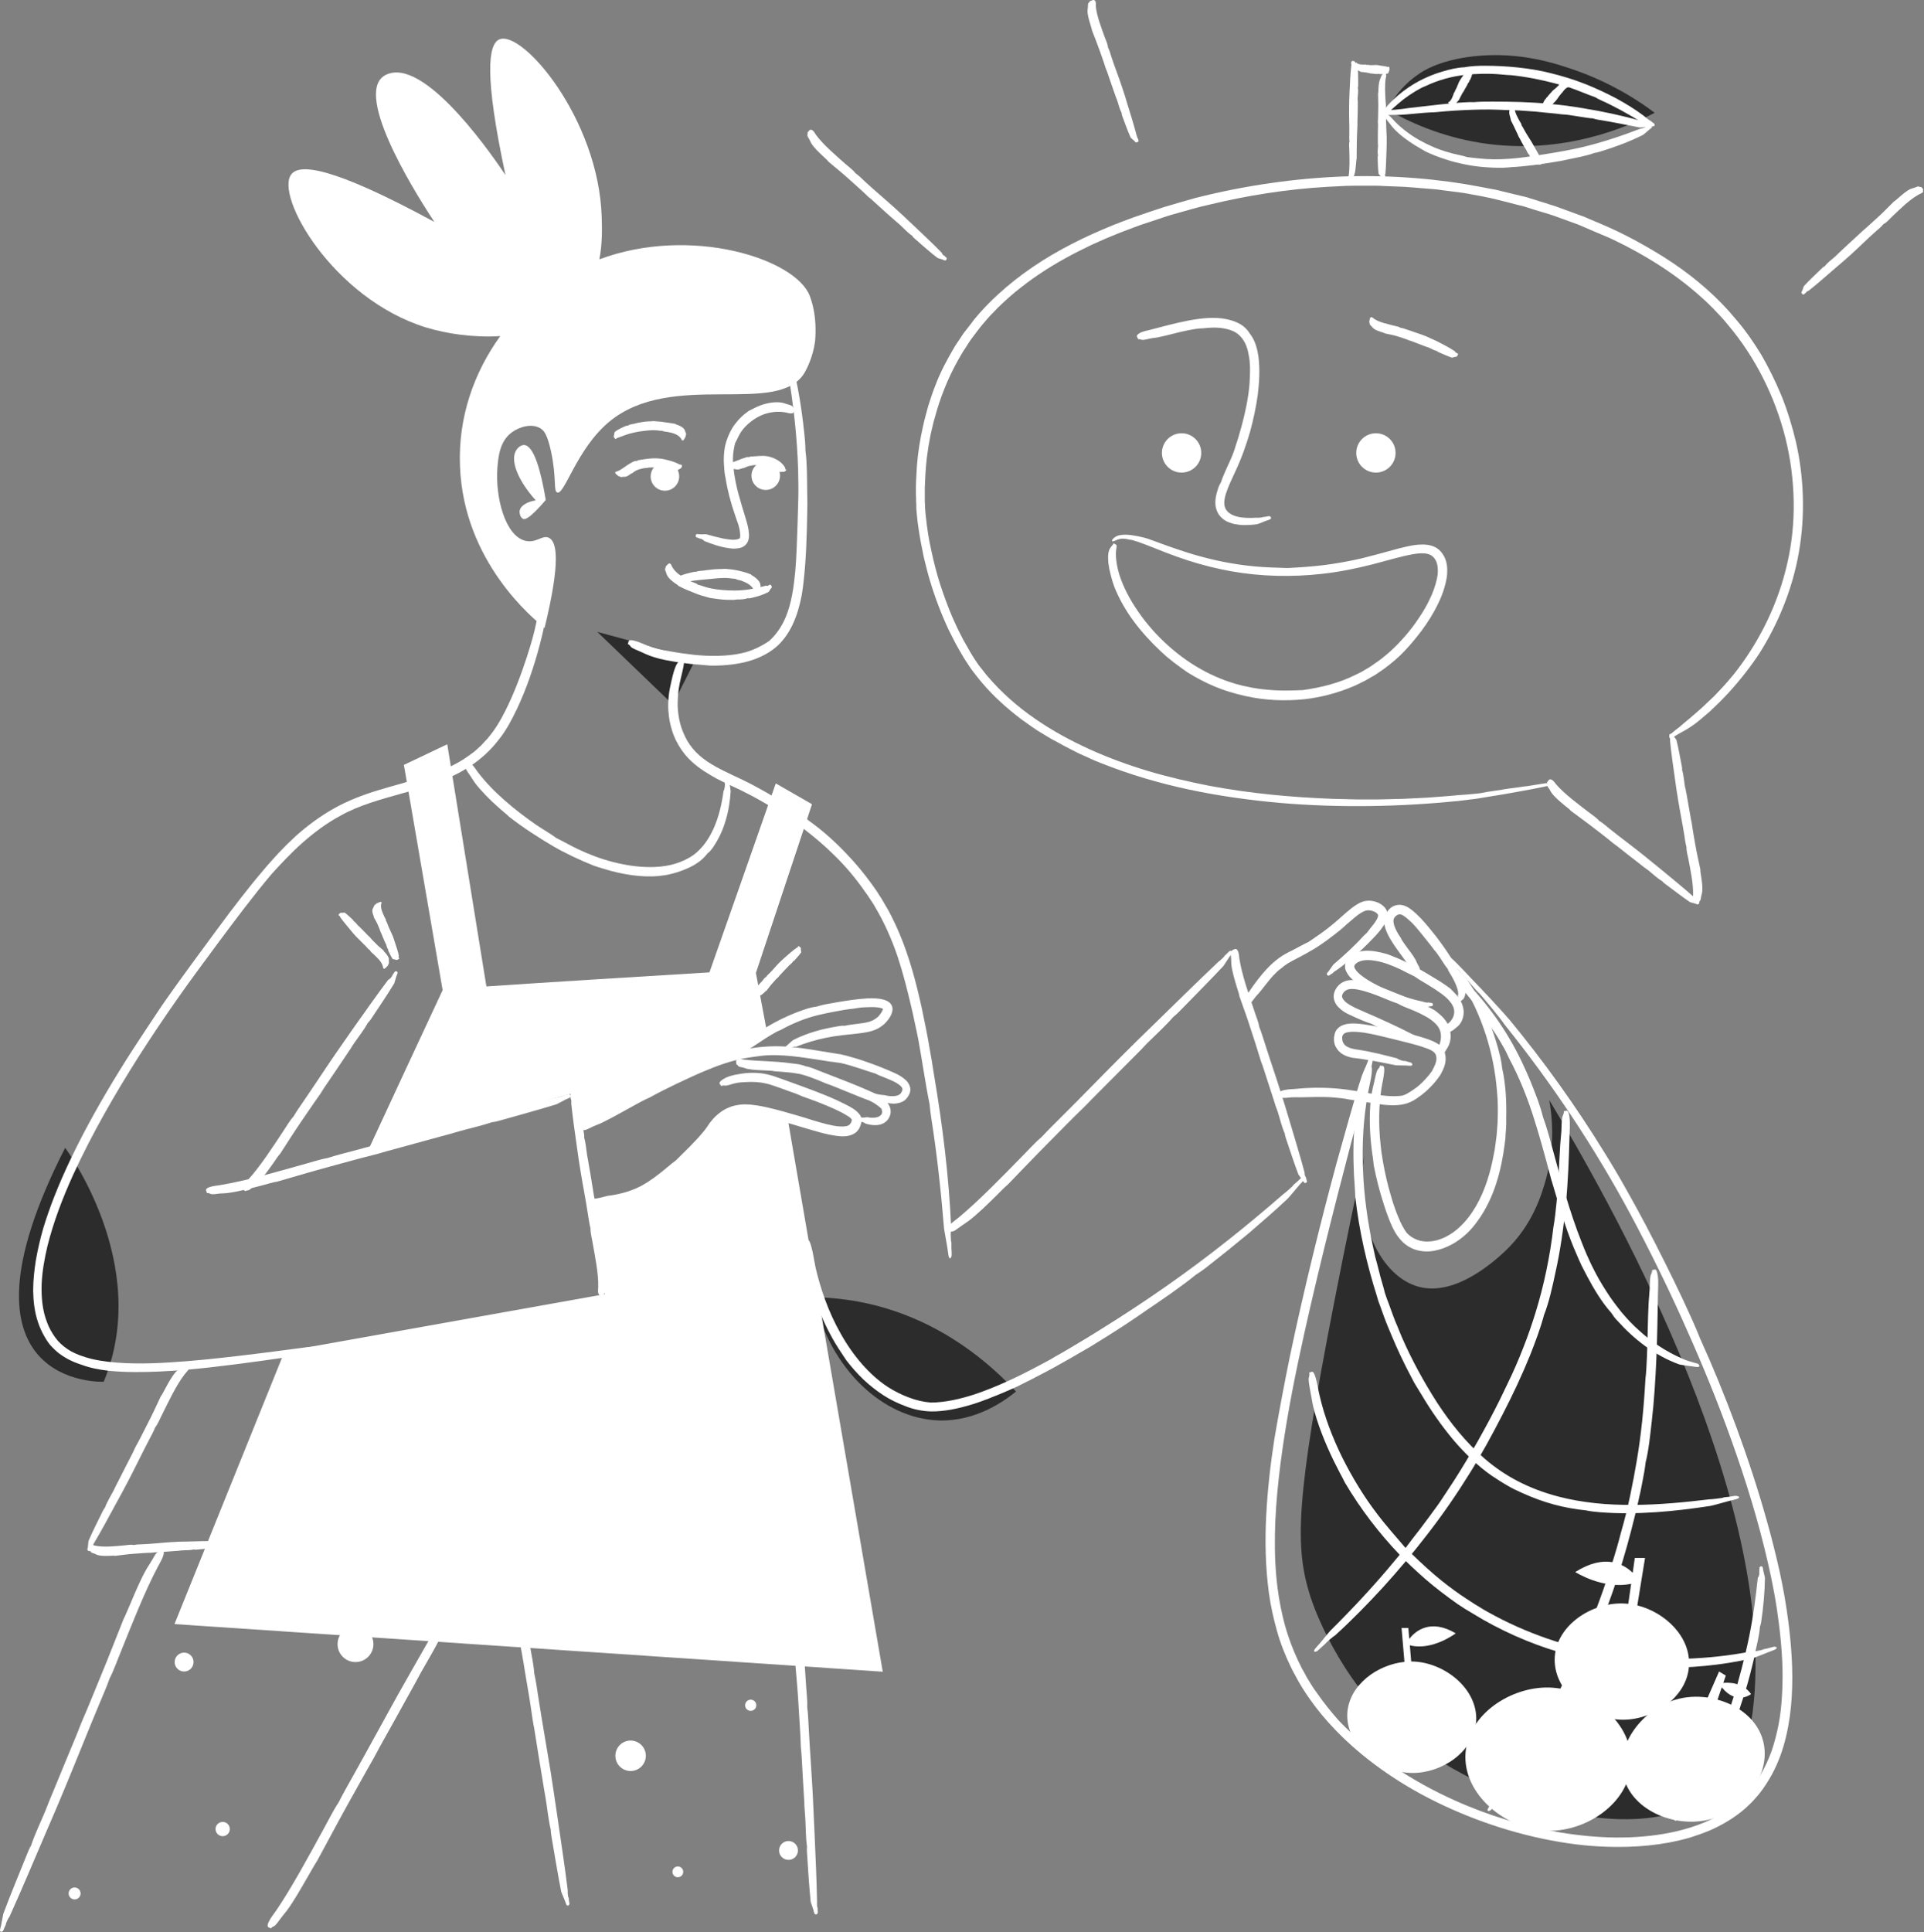<svg width="998" height="1002" viewBox="0 0 998 1002" fill="none" xmlns="http://www.w3.org/2000/svg">
<rect x="0" y="0" width="998" height="1002" fill="#808080" stroke="none"/>
<g clip-path="url(#clip0_403_4627)">
<path d="M309.8 327.7C326.9 332.3 344 337 361 341.6C357 349.5 353 357.5 349 365.4C335.9 352.8 322.8 340.2 309.8 327.7Z" fill="#2C2C2C"/>
<path d="M33.8 595.3C33.8 595.3 79.1 655.7 53.8 716.6C53.8 716.7 -30 720.2 33.8 595.3Z" fill="#2C2C2C"/>
<path d="M422 672.8C430.5 672.9 440 673.8 450.3 676.1C488.9 684.8 514.5 708.2 527 721.7C520.5 727 506.1 737.1 487.4 736.7C458.4 736 430.6 710.4 422 672.8Z" fill="#2C2C2C"/>
<path d="M803.6 570.5C832.3 618.2 919.9 770.7 909.8 881.7C908.5 895.9 905.2 914.5 891.2 927.6C852.8 963.6 761 932.7 720.1 892.6C690.4 863.5 679.6 827.7 679.6 827.7C671.6 802.2 672 778.1 692.1 675.2C698.2 643.7 703.7 617.7 707.7 599.4C701.8 633.8 716.5 662 735.7 667.3C755.5 672.8 776.6 652.7 780.9 648.7C795.2 635.1 799.8 619.1 802 611.2C806.7 593.7 805.1 578.8 803.6 570.5Z" fill="#2C2C2C"/>
<path d="M719.6 56.8C730.5 63.1 746.9 70.7 768 74.1C811.1 80.9 845.2 65.3 858.3 58.5C843 47 828.6 40.6 818.7 37C808.1 33.2 788.7 26.5 764.4 29.2C746.3 31.2 737.5 37.2 735.5 38.7C726.9 44.6 722.1 52.1 719.6 56.8Z" fill="#2C2C2C"/>
<path fill-rule="evenodd" clip-rule="evenodd" d="M764.3 511.8C765.2 512.7 766 513.7 766.8 514.7C767.5 515.6 766.6 514.7 765.4 513.2C764.1 511.7 762.3 509.7 761.3 508.4C758.3 505 754.6 501.1 753.1 499.3C751.8 497.5 750.8 496 751.1 495.9C752 495.6 757 500.9 763.3 507.6C770.2 514.7 778.9 524.1 783.1 529C800.6 550.2 817.3 573.4 832.4 598C836.2 604.1 839.9 610.3 843.4 616.6C847 622.9 850.4 629.2 853.8 635.6C860.5 648.4 866.9 661.2 873 674.1C876.4 681.4 879.2 687.5 882 694.5C894.7 722.4 907.4 756.4 916.3 788.1C918.8 796.9 921.1 806 923.1 815C925 823.6 926.5 832.3 927.6 840.8C929.2 853.2 930.2 866.3 929.4 879.9C929 886.7 928.1 893.6 926.5 900.4C924.9 907.3 922.5 914.1 919 920.5C917.2 923.7 915.3 926.8 913 929.7C911.9 931.2 910.6 932.5 909.4 933.9C908.8 934.6 908.1 935.2 907.4 935.9C906.7 936.5 906.1 937.2 905.4 937.8C899.8 942.7 893.4 946.5 886.7 949.4C883.3 950.8 879.9 952 876.4 953.1C872.9 954.1 869.4 954.9 865.8 955.6C858.7 956.9 851.6 957.6 844.5 957.8C834.1 958.1 823.7 957.5 813.5 956C789.5 952.5 765.9 944.8 744.9 934.5C723.9 924.2 705.7 910.9 692.2 896.7C687.7 892 683.5 887 679.7 881.6L678.3 879.6L676.9 877.5C676 876.1 675.1 874.7 674.3 873.3C673.4 871.9 672.7 870.4 671.9 869C671.5 868.3 671.1 867.6 670.7 866.8L669.6 864.6C666.7 858.6 664.2 852.4 662.4 845.9C660.6 839.5 659.1 832.9 658.2 826.2C656.4 812.9 656.1 799.4 656.8 786C657.5 772.6 659 759.2 661.1 745.9C663.1 734 666.5 715.9 669.2 702.9C676.1 670 685 633.8 693.3 603.2C695.2 596.4 697.5 588.3 699.7 580.4C702 572.4 704.6 563.1 706.5 557.7C707.9 553.8 708.9 553 710.6 546.9C711 548.9 714.4 541.8 710.1 558.6C707.3 569.7 703.7 581.8 700.9 592.5C696.4 609.7 691.6 628.2 686.9 647.4C682.2 666.6 677.5 686.6 673.3 706.6C669.1 726.7 665.5 746.9 663.3 766.7C661.1 786.5 660.4 805.9 662.7 823.7C663.5 830.1 664.8 836.5 666.5 842.9C668.3 849.3 670.6 855.5 673.4 861.4L674.5 863.6L675 864.7L675.6 865.8C676.4 867.2 677.2 868.6 677.9 870C679.6 872.8 681.2 875.5 683.1 878C686.7 883.2 690.5 887.9 694.4 892.3C711.3 910 732.8 924 754.5 933.7C772 941.6 790.5 947.2 809.5 950.4C828.4 953.5 848 954.2 866.7 950.4C876 948.5 885.2 945.4 893.3 940.5C897.3 938.1 901.1 935.2 904.4 931.9C907.7 928.6 910.6 924.8 913 920.8C915.4 916.8 917.4 912.4 919 908C920.5 903.5 921.7 898.9 922.6 894.2C923.5 889.5 924 884.8 924.3 880C924.6 875.2 924.7 870.4 924.6 865.7C924.5 860.4 924.1 855.1 923.6 849.8C923.1 844.5 922.4 839.2 921.6 833.9C920 823.4 917.7 812.9 915.1 802.4C909.9 781.4 903.1 760.3 895.1 738.7C888.1 719.8 880.3 701.3 872.1 683.2C863.9 665.1 855.1 647.3 845.8 629.9C827.1 595.1 805.2 562.2 780.3 531.2C778.8 528.8 770 517.9 764.3 511.8Z" fill="white"/>
<path fill-rule="evenodd" clip-rule="evenodd" d="M755 504.5L755.6 505.3C755.8 505.9 754.8 504.3 754.3 503.6C753.6 502.7 752.8 501.6 752.5 501.1C752.4 500.5 752.3 500 752.6 499.8C753.4 499.3 754.4 500.9 756 502.6C757.8 504.4 760.1 506.8 761.1 508.1C765 514 768.6 520.4 771.4 527.3C774.3 534.1 776.6 541.3 778.3 548.4C778.7 550.4 779 552.1 779.2 554.1C781 561.8 781.5 571.1 781.3 579.6C781.3 580.8 781.3 582 781.3 583.2C781.2 584.4 781.2 585.6 781.1 586.7C781 587.8 780.9 589 780.9 590.1C780.8 591.2 780.6 592.3 780.5 593.4C779.7 599.7 778.4 606.6 776.2 613.5C774 620.4 770.8 627.3 766.4 633.3C764.8 635.5 763.1 637.6 761.1 639.5C756.4 644 750.4 647.5 743.9 648.7C740.6 649.3 737.2 649.1 734.1 648.1C731 647.1 728.3 645.1 726.5 643C724 640.2 722.4 637 721.1 633.8C720.4 632.2 719.9 630.6 719.3 629.1C718.7 627.5 718.2 625.9 717.7 624.3C715.6 617.9 713.9 611.2 712.6 604.5C712.5 603.7 712.4 602.9 712.3 601.9C712.2 601 712.1 600 711.9 599C711.6 597 711.4 595 711.2 593.3C710.3 584.7 710.2 575.1 711.5 567.1C711.8 565.3 712.3 563.2 712.8 561.2C713.3 559.1 713.7 556.7 714.3 555.3C714.7 554.3 715.5 554.2 715.8 552.6C716.7 553.2 718.3 551.5 718 555.8C717.9 557.2 717.6 558.7 717.4 560.1C717.1 561.5 716.8 563 716.6 564.3C715.2 573 715 583.2 716.1 593.4C716.3 595.9 716.7 598.5 717.1 601C717.5 603.5 718 606 718.5 608.4C719.5 613.3 720.8 617.9 722.1 622.2C722.3 623 722.6 623.8 722.8 624.5C723.1 625.3 723.4 626.1 723.6 626.8C724.2 628.4 724.7 629.9 725.4 631.4C726.6 634.4 728 637.1 729.6 639.3C731.5 641.4 734 642.8 736.7 643.5C739.4 644.1 742.3 644 745.1 643.3C749.5 642.1 753.6 639.7 757 636.5C760.5 633.3 763.3 629.5 765.7 625.4C770.4 617.2 773.2 607.8 774.9 598.4C775.5 595.8 775.7 593.1 776.1 590.5C776.3 589.2 776.4 587.8 776.5 586.5C776.6 585.2 776.7 583.8 776.8 582.5C777 577.1 777.1 571.6 776.5 565.9C774.9 545.8 768.7 526.8 758.4 509.7C758.3 509.4 757.8 508.4 757.1 507.4C756.8 506.9 756.4 506.3 756.1 505.8C755.7 505.4 755.3 504.9 755 504.5Z" fill="white"/>
<path fill-rule="evenodd" clip-rule="evenodd" d="M895.2 776.5L893.9 776.7C893.1 776.6 895.6 776.4 896.7 776.3C898.2 776.1 899.9 775.7 900.7 775.8C901.5 776 902.1 776.1 902.1 776.5C902.1 777.4 899.7 777.7 896.7 778.5C893.5 779.3 889.4 780.6 887.3 781C869.2 783.8 849.3 785.8 830 784.3C827.3 784.1 825 783.8 822.5 783.3C817.3 782.8 811.7 781.8 806.1 780.3C800.5 778.8 794.9 776.7 789.8 774.4C788.4 773.7 786.9 773.1 785.5 772.4L783.4 771.3C782.7 770.9 782 770.5 781.3 770.1C778.7 768.6 776.2 766.9 773.7 765.3C766.7 760.4 759.9 753.9 753.8 746.7C747.7 739.4 742.2 731.5 737.4 723.4C736.5 721.9 735.6 720.5 734.7 719L733.4 716.8C733 716.1 732.6 715.3 732.2 714.5C728.4 707.4 724.9 700 721.9 692.8C720.4 689.2 718.9 685.7 717.7 682.3C717.1 680.6 716.5 678.9 715.9 677.3C715.6 676.5 715.3 675.7 715 674.9C714.8 674.1 714.5 673.3 714.3 672.5C709.1 656.1 705 638.6 703 620.7C702.9 618.7 702.8 616.1 702.6 613.5C702.4 610.9 702.2 608.2 702.2 606C701.7 594.7 702.3 582.1 704.1 571.6C704.5 569.3 705.2 566.5 705.8 563.8C706.4 561.1 707.1 557.9 707.8 556.1C708.3 554.8 709.1 554.6 709.5 552.5C710.3 553.2 712.1 551 711.5 556.7C711.3 558.6 710.9 560.5 710.5 562.4C710.3 563.4 710.1 564.3 709.9 565.3C709.7 566.2 709.6 567.2 709.4 568.1C707.3 579.6 706.4 593.2 707 606.8C707.5 620.4 709.5 634 712 645.7C712.5 647.8 712.9 650 713.4 652.1C714 654.2 714.6 656.4 715.1 658.5C716.1 662.8 717.5 666.9 718.4 670.7C718.7 671.7 719.1 672.6 719.4 673.6L720.5 676.5C721.2 678.4 721.9 680.4 722.6 682.3C723.3 684.3 724.1 686.1 724.9 688C725.7 689.9 726.4 691.8 727.2 693.6C732.3 705.3 738.5 716.6 745.4 727.4C752.4 738.1 760.5 748.2 770.1 756.5C780.7 765.7 793.3 772.2 808.1 776.1C814.5 777.8 821.1 778.9 827.6 779.6C834.2 780.3 840.7 780.5 847.3 780.5C860.4 780.4 873.5 779.2 886.6 777.6C887.8 777.6 892.5 777.1 895.2 776.5Z" fill="white"/>
<path fill-rule="evenodd" clip-rule="evenodd" d="M915.6 855.2L914.5 855.5C913.8 855.5 915.9 855.1 916.9 854.9C918.2 854.6 919.6 854.1 920.3 854C921 854.1 921.6 854.2 921.6 854.5C921.7 855.4 919.7 855.9 917.2 856.9C914.5 858 911 859.4 909.1 860C893.3 863.7 875.8 865.3 859 864.9C856.6 864.8 854.6 864.7 852.5 864.4C843.4 864.3 832.9 862.5 823.4 860.5C820.8 859.9 818.1 859.4 815.4 858.7C812.9 858 810.4 857.4 808 856.6C794 852.5 777.9 845.5 763.9 836.8C761.3 835.3 758.7 833.7 756.2 832C750.4 827.9 744.7 823.6 739.5 819.1C734.4 814.6 729.6 810.2 725.7 806C715.3 795.1 705.7 782.6 697.6 768.9C696.8 767.3 695.8 765.3 694.7 763.3C693.7 761.3 692.6 759.2 691.7 757.4C687.4 748.5 683.2 738.2 681.1 729.1C680.6 727.1 680.3 724.6 679.8 722.2C679.4 719.8 678.8 717 678.8 715.3C678.8 714.1 679.5 713.6 679.1 711.8C680.1 712.1 681 709.6 682.4 714.4C683.4 717.5 683.8 721.2 684.6 724.2C686.9 734.2 691 745.3 696.3 756C701.6 766.6 707.9 776.8 714.3 785.1C718.8 791.1 724.3 797.2 728.7 802.4C733.8 807.4 739.1 812.5 744.4 817C748.6 820.6 753.1 824 757.7 827.2C760 828.7 762.3 830.3 764.7 831.8L768.3 834L770.1 835.1L771.9 836.1C781.7 841.6 791.9 846.1 802.5 849.8C808.4 851.8 814.3 853.6 820.4 855C823.4 855.8 826.6 856.4 829.7 857C832.9 857.6 836.1 858.1 839.4 858.6C842.3 859.1 845.2 859.3 848.1 859.6C851 859.8 853.9 860.1 856.8 860.2C862.6 860.5 868.3 860.6 874.1 860.3C885.6 859.9 897 858.7 908.3 856.5C909.3 856.7 913.3 856 915.6 855.2Z" fill="white"/>
<path fill-rule="evenodd" clip-rule="evenodd" d="M877.3 706.3C877 706.2 876.8 706.2 876.5 706.1C876.3 705.9 876.6 706 877 706.2C877.4 706.3 878 706.5 878.3 706.6C879.3 706.9 880.4 707.1 880.9 707.4C881.3 707.8 881.6 708.2 881.5 708.5C881.2 709.3 879.6 708.9 877.5 708.6C876.3 708.5 875.1 708.3 873.8 708.1C872.6 707.9 871.5 707.8 870.7 707.5C864.7 705.3 858.9 702.1 853.5 698.2C848.1 694.3 843.2 689.7 838.9 684.9C837.6 683.6 836.7 682.3 835.8 680.9C831.1 675.7 826.8 668.6 823.3 662C822.4 660.1 821.3 658.3 820.4 656.4C819.6 654.6 818.7 652.8 818 651C813.4 640.8 809.4 628.1 806 616.2C805.4 614 804.6 611.8 804.1 609.7C801.4 599.4 798.5 588.9 795.9 580.8C792.6 570.1 788.3 559.2 782.8 548.9C782.3 547.7 781.5 546.2 780.8 544.7C780 543.2 779.1 541.8 778.4 540.5C774.8 534.2 769.9 527.7 765.8 522.2C764.9 521 763.9 519.4 762.7 518C762.1 517.3 761.5 516.5 760.9 515.8C760.3 515.1 759.7 514.5 759.4 513.9C758.9 513.1 759.2 512.4 758.1 511.4C759 510.9 758.5 508.7 761.8 511C762.9 511.8 763.9 512.7 764.8 513.8C765.7 514.8 766.6 515.9 767.4 516.8C772.7 523 778.2 530.5 782.9 538.5C785.3 542.5 787.4 546.6 789.4 550.7C791.3 554.8 793.1 558.7 794.6 562.6C796.8 568 799.1 574 800.3 579.1C802.2 584.3 803.7 589.8 805.1 595C809.6 611.6 814.1 628.3 820.4 644.2C821.2 646.4 822.2 648.6 823.1 650.8C824.1 652.9 825 655.1 826.1 657.2C828.2 661.5 830.6 665.7 833.4 670C835.8 673.8 838.5 677.3 841.2 680.7L843.4 683.2L844.5 684.4L845.6 685.6L847.9 687.9L850.3 690.1C856.7 696 864 700.8 872.1 704.4C872.7 704.7 875.5 705.9 877.3 706.3Z" fill="white"/>
<path fill-rule="evenodd" clip-rule="evenodd" d="M686.8 853.1L687.6 852.3C688.2 852 686.5 853.3 685.8 854C684.8 854.9 683.7 856 683.1 856.4C682.4 856.6 681.9 856.8 681.7 856.5C681.2 855.8 682.8 854.4 684.6 852.3C686.5 850.1 688.8 847.1 690.1 845.7C701.5 834.4 713.3 821.8 723.9 808.9C725.4 807.1 726.6 805.6 728.2 804C730.9 800.4 733.8 796.5 736.9 792.6C739.9 788.6 742.9 784.6 745.7 780.7C747.3 778.5 748.7 776.2 750.2 774C751.6 771.9 753 769.7 754.4 767.6C758.3 761.5 762.4 754.7 766.4 747.7C770.4 740.6 774.4 733.2 778 725.9C779.3 723.2 780.6 720.5 781.9 717.8C785 711.5 787.8 705 790.2 698.8C792.7 692.5 794.7 686.5 796.4 681.1C800.8 666.9 804 651.7 805.8 636.2C806.5 632.7 807 627.4 807.4 623.6C808.4 613.9 808.7 603 809.3 593.7C809.5 591.6 809.7 589.2 809.9 586.7C810 584.3 810 581.4 810.3 579.7C810.5 578.5 811.2 578.1 811.2 576.2C812.2 576.7 813.4 574.2 814.1 579.4C814.5 582.8 814.2 586.6 814.1 589.9C813.8 600.5 813.4 612.7 812.2 624.8C811.6 630.9 810.9 636.9 810 642.8C809.1 648.7 808.1 654.3 806.9 659.6C805.3 667.2 803.5 675.4 800.9 682C799 689.1 796.3 696.2 793.7 702.8C789.4 713.4 784.5 723.8 779.2 734C776.6 739.1 773.9 744.1 771.1 749.2C768.3 754.2 765.4 759.2 762.4 764C755.7 774.8 748.6 785.2 740.2 796C732.9 805.5 725.3 814.5 717.4 823.2C709.5 831.8 701.3 840.2 692.6 848.1C691.7 848.6 688.5 851.3 686.8 853.1Z" fill="white"/>
<path fill-rule="evenodd" clip-rule="evenodd" d="M776.1 935.2L776.7 934.4C777.2 934 775.9 935.5 775.3 936.3C774.5 937.3 773.7 938.5 773.2 938.9C772.6 939.2 772.1 939.4 771.8 939.2C771.2 938.6 772.4 937 773.7 934.8C775.1 932.4 776.6 929.2 777.6 927.7C786.2 915.3 795 901.7 802.6 888.1C803.7 886.2 804.6 884.6 805.8 882.9C809.5 875.3 814.2 866.7 818 858.5C819 856.2 820 853.9 821 851.6C822 849.4 822.9 847.2 823.8 845C826.4 838.7 829.1 831.8 831.6 824.6C834.1 817.4 836.6 809.9 838.7 802.6C839.5 799.9 840.2 797.2 840.9 794.5C844.6 781.9 847.1 768.6 848.9 758.2C851.3 744.4 852.7 729.9 853.5 715.2C853.7 713.6 853.9 711.5 854 709.4C854.1 707.3 854.2 705.1 854.3 703.3C854.7 694.1 854.7 683.8 855.2 675.1C855.3 673.2 855.6 670.8 855.7 668.5C855.8 666.2 855.8 663.5 856.1 661.9C856.3 660.7 857 660.4 857 658.6C858 659 859.2 656.7 859.9 661.6C860.4 664.8 860 668.4 860 671.4C859.8 681.3 859.7 692.7 859.2 704.1C858.7 715.5 858 727 856.8 737C856 744.2 855.2 752.1 853.6 758.5C853.2 761.9 852.6 765.3 851.9 768.7C851.6 770.4 851.2 772.1 850.9 773.8C850.5 775.5 850.1 777.1 849.8 778.7C845 799.6 839 820.5 830.9 840.5C826.4 851.6 821.6 862.3 815.7 873.7C805.3 893.6 793.8 912.1 780.5 929.7C779.8 930.3 777.4 933.2 776.1 935.2Z" fill="white"/>
<path fill-rule="evenodd" clip-rule="evenodd" d="M912.6 815V815.5C912.4 815.8 912.6 814.8 912.6 814.4C912.6 813.8 912.6 813.1 912.7 812.8C913 812.5 913.3 812.3 913.6 812.3C914.5 812.4 914.4 813.3 914.6 814.5C914.9 815.8 915.4 817.5 915.5 818.4C915.4 825.6 914.7 833.4 913.6 840.8C913.5 841.8 913.3 842.7 912.9 843.7C912.6 847.7 911.5 852.4 910.5 856.6C910.3 857.8 910.1 859 909.8 860.2C909.5 861.3 909.3 862.4 909 863.5C907.5 869.9 905.4 877.3 903 884.2C902.6 885.5 902.2 886.8 901.8 888C899.5 893.9 897.2 900 895.2 904.6C892.5 910.8 889.7 917.2 886.5 923.5C885.5 924.8 884.5 926.9 883.5 928.4C881.2 932.2 878.7 936.4 875.8 939.5C875.2 940.2 874.2 940.9 873.4 941.7C872.6 942.5 871.8 943.4 871 943.8C870.5 944.1 869.8 943.8 869.2 944.4C868.6 943.7 866.8 943.7 867.8 941.7C868.5 940.4 869.8 939.3 870.7 938.2C873.7 934.7 876.7 930.3 879.4 925.7C882.1 921.1 884.4 916.3 886.5 912.1C887.2 910.6 887.9 909 888.6 907.4C889.3 905.8 890 904.3 890.8 903C891.3 901.5 891.9 900 892.5 898.5C893.1 897 893.7 895.5 894.3 894.1C896.2 889.5 897.8 884.7 899.3 879.9C900.8 875.1 902.1 870.3 903.4 865.4C904.8 860 906.1 854.7 907.3 848.8C909.4 838.5 910.7 828.5 911.8 818.2C912.4 817.9 912.7 816.1 912.6 815Z" fill="white"/>
<path d="M846 915.2C844.6 935.4 823 949.6 803.6 949.5C781.6 949.4 758.5 930.8 760.2 909C761.8 888.9 783.8 874.7 803.6 875.2C825 875.8 847.5 893.6 846 915.2Z" fill="white"/>
<path d="M732.7 861.7C732.5 861.7 732.2 861.7 732 861.7L731.3 853.3C743 856.3 755.1 847.1 755.1 847.1C742 839.3 734.1 845.9 731 850L730.5 844.3H727L728.5 861.9C714.3 863.4 700.1 873.8 698.9 888C697.6 905 715.5 919.5 732.7 919.5C747.8 919.6 764.6 908.6 765.7 892.8C766.8 876 749.3 862.1 732.7 861.7Z" fill="white"/>
<path d="M849.3 832.6L853.3 808H848L846.9 815.7C842.2 811.1 832.4 805.6 817.1 815.3C817.1 815.3 831.4 824.5 846.1 821.4L844.6 831.8C843.6 831.7 842.7 831.6 841.7 831.6C825.6 831.2 807.8 842.7 806.5 859C805.1 876.7 823.8 891.8 841.7 891.9C857.4 892 875 880.5 876.1 864.1C877.1 849 863.9 836.3 849.3 832.6Z" fill="white"/>
<path d="M914.6 903.1C911.8 892 902 884.5 890.9 881.5L893.1 875.1C900.8 884.6 908.3 878.6 908.3 878.6C904.1 872.7 897.3 872.5 893.9 872.8L895.2 869L891.7 866.9L885.8 880.4C880.1 879.6 874.2 879.9 868.8 881.6C852.3 886.6 838 904.3 842.1 921.3C846.6 939.8 870.7 948.9 889 943C904.9 937.8 918.9 920.2 914.6 903.1Z" fill="white"/>
<path fill-rule="evenodd" clip-rule="evenodd" d="M407.7 188.1L407.9 188.9C407.8 189.4 407.7 187.8 407.5 187.1C407.3 186.2 407 185.1 407 184.5C407.2 184 407.4 183.5 407.7 183.5C408.6 183.4 408.8 184.9 409.6 186.8C410.4 188.8 411.6 191.4 412 192.7C414.7 204.2 416.5 216.8 417.6 229C417.7 230.7 417.8 232.2 417.8 233.8C418.7 240.3 418.6 248.1 418.7 255.2C418.7 257.2 418.8 259.2 418.8 261.1C418.8 263 418.7 264.9 418.7 266.7C418.5 277.3 418.2 289.8 416.8 301.9C416.5 304.1 416.3 306.3 415.9 308.5C414.9 313.7 413.5 318.9 411.2 323.8C409 328.6 405.8 332.9 402.3 335.8C397.6 339.7 391.9 342.1 386.1 343.5C380.3 344.8 374.3 345.3 368.4 345.2C365.8 344.9 361.8 344.7 358.9 344.4C355.3 344 351.5 343.5 347.8 342.8C344 342.2 340.4 341.3 337.1 340.1C335.7 339.6 334 338.8 332.3 338C330.6 337.3 328.7 336.5 327.6 335.8C326.9 335.3 326.9 334.5 325.6 334C326.3 333.2 325.2 331.4 328.7 332.2C331 332.7 333.4 333.9 335.6 334.7C339.1 335.9 343 337 347.1 337.7C351.2 338.5 355.5 339.1 359.9 339.6C368.5 340.5 377.3 340.4 384.6 338.8C389.9 337.7 395.1 335.1 399 332.4C402.7 329.1 405.6 324.7 407.5 320.2C410.6 312.8 411.7 304.6 412.5 296.5C413.2 288.3 413.4 280.1 413.7 271.8C413.8 267.2 414 262.7 414.1 258.1C414.2 253.5 414.1 248.8 414 243.9C413.5 226.7 411.6 210.1 408.8 193.4C408.6 192.8 408.3 189.8 407.7 188.1Z" fill="white"/>
<path d="M420 153.4C412.6 134.2 358.3 116.8 310.9 134.5C312.5 126.2 312.3 118.3 312.1 112.3C310.4 61.5 271 15.5 259.1 20.4C253.2 22.8 251.1 39 262.2 90.8C257.1 83.2 222.5 31.9 202 38.1C201 38.4 199.5 38.9 198 40.3C184.9 53 218.9 105.4 225.3 115.1C171.2 85.7 155.4 85.1 151.2 90.3C142.2 101.3 172.8 155.1 221.2 169.9C231.8 173.1 245.7 175.2 259.5 174.3C245.9 193.1 237.6 216.3 238.6 241.7C240.4 291.4 276.8 321.1 282.5 325.6C291 290.6 288.8 280.9 284.7 278.9C281.3 277.3 278.2 281.8 272.6 280.5C261.9 278 256.9 257.6 258 242.8C258.5 236.8 259.2 228.9 265.4 224.3C269.4 221.3 276 219.4 280.4 222.2C282.3 223.4 283.9 225.5 285.8 234C288.8 248 287 254.6 289 255.4C292.8 257 299 233 315.8 218.9C348.5 191.5 403.6 216.5 417.4 193.2C418.4 191.4 421.7 185.3 422.8 176.9C422.7 176.9 424.4 164.8 420 153.4Z" fill="white"/>
<path fill-rule="evenodd" clip-rule="evenodd" d="M362.7 279.2L363.1 279.3C363.3 279.6 362.6 279.1 362.2 279C361.7 278.8 361.1 278.7 361 278.5C360.9 278.2 360.8 277.8 360.9 277.5C361.3 276.7 362 277 363 277.1C364.1 277.2 365.6 277 366.4 277.1C369.2 277.9 372.2 278.7 375.1 279.3C376.6 279.6 378 279.8 379.4 279.9C380.7 280 382 279.9 382.8 279.6C383.2 279.4 383.4 279.3 383.7 279.3C383.8 279.1 383.8 278.9 383.9 278.5C384 278.1 384 277.5 383.9 276.7C383.8 275.2 383.4 273.4 382.9 271.8C382.6 270.9 382.2 269.9 381.9 269C381.6 268.1 381.3 267.2 381 266.3C379.2 261.1 377.4 254.6 376.4 248.2C376.2 247 375.9 245.9 375.8 244.7C375.7 243.3 375.6 241.9 375.5 240.6C375.4 239.2 375.4 237.7 375.5 236.3C375.6 233.5 376.1 230.8 376.9 228.5C377.9 225.5 379.3 222.5 381.3 219.9C382.3 218.6 383.4 217.3 384.6 216.2C385.2 215.6 385.8 215.1 386.4 214.6C387 214.1 387.7 213.6 388.4 213.1C389.1 212.8 389.9 212.3 390.8 211.9C391.7 211.5 392.5 211 393.3 210.7C397.1 209.1 401.7 208.2 405.4 208.8C406.2 208.9 407.2 209.3 408.2 209.6C409.1 209.9 410.2 210.1 410.9 210.6C411.3 210.9 411.4 211.7 412 211.9C411.7 212.8 412.3 214.3 410.5 214.4C409.3 214.5 408.1 213.9 406.9 213.8C403.2 213.2 398.8 213.7 394.9 215.4C391 217.1 387.5 220 385.2 222.9C383.5 225 382.5 227.7 381.3 229.9C380.7 232.4 380.2 235 380.2 237.5C380.1 239.5 380.3 241.6 380.6 243.7C380.8 245.8 381.2 247.9 381.6 250C382.4 254.1 383.6 258.2 384.8 262.3C385.5 264.6 386.2 266.8 386.9 269.2C387.6 271.6 388.3 273.9 388.5 276.8C388.6 278 388.5 279.4 388 280.7C387.5 282 386.4 283.1 385.2 283.7C384 284.3 382.7 284.4 381.6 284.5C380.4 284.6 379.3 284.5 378.1 284.3C373.6 283.7 369.4 282.2 365.3 280.6C365 280 363.6 279.3 362.7 279.2Z" fill="white"/>
<path fill-rule="evenodd" clip-rule="evenodd" d="M319.8 227.4L319.9 227.3C320.1 227.4 319.8 227.4 319.6 227.5C319.5 227.6 319.3 227.7 319.2 227.7C319 227.5 318.8 227.3 318.6 227C318.1 226.3 318.4 226.2 318.5 225.7C318.6 225.2 318.7 224.4 318.8 224.1C319.6 223.4 320.6 222.8 321.6 222.3C322.6 221.8 323.6 221.3 324.7 220.9C325 220.8 325.3 220.7 325.6 220.8C326.6 220 328.1 220 329.3 219.7C329.6 219.6 330 219.5 330.3 219.4C330.6 219.3 331 219.3 331.3 219.2C332.2 219 333.3 218.9 334.4 218.7C335.5 218.6 336.6 218.5 337.7 218.5C338.1 218.5 338.5 218.4 338.9 218.4C340.8 218.6 342.7 218.6 344.1 218.9C346.1 219.2 348.1 219.4 350.2 219.8C350.6 220.2 351.3 220.3 351.8 220.5C352.1 220.6 352.4 220.8 352.7 220.9C353 221.1 353.3 221.2 353.6 221.4C354.2 221.8 354.7 222.2 355.1 222.9C355.3 223.2 355.4 223.7 355.5 224C355.7 224.4 355.9 224.7 355.9 225.1C355.9 225.4 355.6 226.1 355.7 226.3C355.2 227.1 354.8 228.4 354.1 228.5C353.7 228.5 353.5 227.9 353.3 227.5C351.8 225.2 348.6 224.4 346.1 224C345.2 223.8 344.2 223.9 343.5 223.4C342.6 223.5 341.8 223.3 341 223.2C338.4 222.9 335.7 223.3 333.1 223.6C331.6 223.8 330.2 224 328.6 224.4C325.8 225 323.3 226 320.6 227C320.5 227 320 227.1 319.8 227.4Z" fill="white"/>
<path fill-rule="evenodd" clip-rule="evenodd" d="M398.8 303.5L398.6 303.6C398.4 303.5 398.8 303.5 399 303.4C399.2 303.3 399.5 303.1 399.6 303.2C399.8 303.4 400 303.6 400.2 303.9C400.6 304.7 400.2 304.8 399.8 305.3C399.4 305.8 399 306.7 398.7 307C395.9 308.5 392.6 309.5 389.3 310.2C388.8 310.3 388.5 310.4 388 310.2C387.2 310.5 386.2 310.7 385.2 310.8C384.2 310.9 383.2 310.9 382.3 310.9C381.8 310.9 381.2 311.1 380.7 311.1C380.2 311.1 379.7 311.1 379.2 311.1C376.3 311.2 372.9 310.8 369.7 310.3C369.1 310.2 368.5 310.2 367.9 310C365.2 309.3 362.4 308.5 360.4 307.6C357.6 306.5 354.8 305.4 352 303.9C351.5 303.3 350.6 302.8 350 302.4C348.4 301.2 346.7 299.9 345.9 298.1C345.7 297.7 345.6 297.1 345.4 296.6C345.2 296.1 344.9 295.6 345 295.1C345 294.7 345.5 294.1 345.3 293.8C346 293.2 346.7 291.9 347.6 292.3C348.2 292.6 348.3 293.4 348.6 293.9C349.5 295.6 351.1 297.2 352.9 298.4C354.7 299.7 356.6 300.7 358.3 301.5C358.9 301.8 359.6 302 360.3 302.3C361 302.5 361.6 302.8 362.1 303.3C362.8 303.4 363.4 303.6 364 303.8C364.6 304 365.2 304.2 365.8 304.4C369.7 305.6 373.9 306 377.9 306.2C380.2 306.3 382.4 306.3 384.9 306.1C389.2 305.8 393.3 304.8 397.5 303.7C397.7 304 398.5 303.9 398.8 303.5Z" fill="white"/>
<path fill-rule="evenodd" clip-rule="evenodd" d="M352.6 301.9H352.8C352.9 302.1 352.6 302 352.5 302C352.3 302 352.1 302.2 352 302.1C351.8 301.9 351.7 301.6 351.6 301.3C351.4 300.5 351.7 300.4 352 300C352.3 299.6 352.7 298.8 352.9 298.6C355.1 297.7 357.6 297.1 360 296.6C360.3 296.5 360.6 296.5 361 296.6C362.2 296 363.8 296.1 365.2 295.9C365.6 295.9 366 295.701 366.4 295.701C366.8 295.701 367.2 295.6 367.5 295.6C369.6 295.3 372.2 295.1 374.7 295.1C375.2 295.1 375.6 295 376.1 295C378.3 295.2 380.5 295.4 382.3 295.8C384.6 296.3 387.1 296.9 389.5 297.9C389.9 298.4 390.7 298.8 391.2 299.1C392.5 300.1 394 301.3 394.4 303C394.5 303.4 394.5 303.9 394.5 304.4C394.6 304.8 394.7 305.301 394.5 305.701C394.4 306.001 393.8 306.501 393.9 306.701C393.1 307.201 392.1 308.2 391.5 307.9C391.1 307.7 391.3 307.1 391.2 306.6C390.9 305.2 389.8 304 388.5 303.1C387.2 302.2 385.7 301.6 384.4 301.1C383.4 300.8 382.3 300.801 381.5 300.201C380.5 300.201 379.5 300 378.6 299.9C375.5 299.5 372.3 299.901 369.2 300.201C367.4 300.401 365.7 300.501 363.8 300.701C360.4 301.001 357.2 301.6 353.9 301.9C353.5 301.7 352.9 301.6 352.6 301.9Z" fill="white"/>
<path fill-rule="evenodd" clip-rule="evenodd" d="M353.2 241H353.1C353.1 240.8 353.3 241 353.4 241.1C353.5 241.2 353.7 241.2 353.8 241.3C353.8 241.6 353.7 241.9 353.6 242.2C353.3 243 353.1 242.9 352.7 243.1C352.3 243.3 351.7 243.8 351.5 243.9C349.8 243.7 348.2 243.2 346.5 243C346.3 243 346.1 242.9 345.9 242.7C344.9 242.9 343.9 242.5 342.9 242.4C342.6 242.4 342.3 242.4 342.1 242.4C341.8 242.4 341.6 242.4 341.3 242.4C339.8 242.4 338.1 242.4 336.4 242.5C336.1 242.5 335.8 242.7 335.5 242.7C334 242.7 332.6 243.1 331.6 243.4C330.2 243.8 329 244.5 328 245.4C327.6 245.4 327.3 245.7 327 245.9C326.2 246.4 325.5 247.1 324.2 247.3C323.9 247.3 323.5 247.3 323.1 247.3C322.7 247.3 322.4 247.5 322 247.4C321.7 247.3 321.1 246.9 320.9 247C320.2 246.4 319 245.7 319.1 245C319.2 244.6 319.9 244.6 320.3 244.4C321.6 243.9 322.8 243 324 242.2C325.2 241.3 326.5 240.5 327.6 239.9C328.4 239.5 329.3 238.9 330.2 239.1C331 238.6 331.9 238.5 332.7 238.4C335.3 238 337.9 237.6 340.6 237.7C342.1 237.8 343.5 237.9 345 238.3C347.7 238.9 350.2 239.6 352.5 240.9C352.5 240.7 352.9 241.1 353.2 241Z" fill="white"/>
<path fill-rule="evenodd" clip-rule="evenodd" d="M407.6 243.5C407.7 243.2 407.6 243.5 407.7 243.6C407.8 243.7 407.9 243.8 407.8 243.9C407.6 244.1 407.4 244.3 407.1 244.5C406.3 244.9 406.3 244.7 405.9 244.7C405.5 244.7 404.8 244.8 404.6 244.8C403.7 244.1 402.7 243.3 401.6 242.8C401.4 242.7 401.3 242.6 401.3 242.4C400.5 242.5 399.9 241.8 399.2 241.6C399 241.5 398.8 241.6 398.5 241.5C398.3 241.5 398.1 241.4 397.9 241.4C396.7 241.2 395.3 241.1 393.8 241.1C393.5 241.1 393.3 241.2 393 241.2C391.7 241.1 390.4 241.3 389.4 241.5C388.1 241.7 386.8 242.3 385.7 242.8C385.3 242.7 385 242.9 384.7 243C383.9 243.2 383.3 243.6 382.2 243.5C381.9 243.5 381.5 243.3 381.2 243.3C380.9 243.3 380.6 243.3 380.2 243.2C379.9 243.1 379.3 242.6 379.1 242.7C378.5 242 377.2 241.3 377.4 240.6C377.6 240.1 378.3 240.2 378.7 240.1C380.1 239.8 381.4 239.2 382.6 238.8C383.8 238.3 385 237.8 386.1 237.5C386.9 237.3 387.7 236.8 388.5 237.1C389.2 236.7 390 236.7 390.7 236.7C393 236.6 395.4 236.2 397.8 236.6C399.1 236.8 400.4 237.2 401.8 237.8C404.1 238.9 406.2 240.5 407.3 242.7C407.2 242.9 407.3 243.4 407.6 243.5Z" fill="white"/>
<path d="M344.9 254.5C348.987 254.5 352.3 251.187 352.3 247.1C352.3 243.013 348.987 239.7 344.9 239.7C340.813 239.7 337.5 243.013 337.5 247.1C337.5 251.187 340.813 254.5 344.9 254.5Z" fill="white"/>
<path d="M397.2 254.1C401.287 254.1 404.6 250.787 404.6 246.7C404.6 242.613 401.287 239.3 397.2 239.3C393.113 239.3 389.8 242.613 389.8 246.7C389.8 250.787 393.113 254.1 397.2 254.1Z" fill="white"/>
<path d="M283.1 259.3C280.6 244.4 277 231.1 271.9 230.8C269.8 230.7 268.1 232.9 267.9 233.3C264.4 238.4 268.4 248.9 277.9 259.5C273.3 260.2 270.1 262.4 269.6 264.6C269.4 265.5 269.5 266.5 270 267.7C270.4 268.5 271.1 269 271.3 269.1C273.8 270.5 282.1 260.4 283.1 259.3Z" fill="white"/>
<path fill-rule="evenodd" clip-rule="evenodd" d="M493.5 645.5L493.4 644.2C493.6 643.4 493.5 645.9 493.5 647.1C493.6 648.6 493.7 650.4 493.6 651.3C493.4 652.1 493.1 652.7 492.8 652.6C491.9 652.5 491.9 650 491.4 647C490.9 643.7 490 639.4 489.7 637.3C488.2 618.9 486.1 599 483.1 580.1C482.7 577.4 482.4 575.2 482.2 572.7C480.1 562.5 478.4 550.4 476.4 539.5C475.8 536.5 475.2 533.4 474.5 530.4C473.9 527.5 473.3 524.6 472.6 521.8C470.7 513.7 468.5 504.9 465.6 496.1C462.6 487.3 458.8 478.6 454.1 470.7C453.7 470 453.3 469.2 452.8 468.5L451.4 466.4L450 464.3C449.5 463.6 449 462.9 448.5 462.2C444 455.7 438.8 449.5 433.3 444.1C427.9 438.7 422.3 434 417.2 430.1C410.5 424.9 403.2 420.1 395.5 415.8C391.7 413.6 387.7 411.5 383.8 409.6C379.8 407.7 375.7 405.9 371.5 403.7C369.7 402.7 367.3 401.3 365 399.8C362.7 398.3 360.4 396.5 358.6 394.8C356.3 392.7 354.3 390.2 352.6 387.5L352 386.5L351.4 385.4C351 384.7 350.6 384 350.3 383.3C349.7 381.8 349 380.4 348.6 378.8C348.1 377.3 347.7 375.7 347.4 374.2C347.1 372.7 346.9 371.1 346.8 369.6C346.6 368.1 346.6 366.6 346.6 365.1C346.7 363.6 346.7 362.2 346.9 360.8C347.1 358.3 347.8 355.4 348.4 352.7C349 349.9 349.9 346.7 350.8 344.9C351.4 343.6 352.2 343.5 352.9 341.4C353.7 342.2 355.6 340.1 354.5 345.8C353.8 349.5 352.6 353.5 352.1 357C351.7 359.9 351.5 362.9 351.5 365.9C351.6 369 352 372.1 352.8 375.2C353.6 378.3 354.9 381.3 356.5 384.2C358.2 387 360.3 389.6 362.8 391.8C367.8 396.2 374.1 399.2 380.2 402.1C383.3 403.5 386.3 405 389.3 406.5C392.2 408 395 409.6 397.7 411.1C405.4 415.5 413.7 420.7 419.9 425.9C426.8 430.8 433.3 436.7 439 442.7C443.6 447.5 447.9 452.6 451.8 458C452.8 459.4 453.8 460.7 454.7 462.1L457.4 466.3L459.9 470.6C460.8 472 461.5 473.5 462.3 475C468.4 486.9 472.5 499.6 475.7 512.4C476.6 516 477.4 519.5 478.2 523.1C478.9 526.7 479.7 530.3 480.4 533.9C481.1 537.5 481.8 541.2 482.4 544.9C483.1 548.6 483.7 552.4 484.3 556.3C488.9 583.4 492.2 609.8 493.4 636.8C493 637.9 493.1 642.6 493.5 645.5Z" fill="white"/>
<path fill-rule="evenodd" clip-rule="evenodd" d="M175.6 696.6L173.3 696.9C171.9 696.9 176.4 696.4 178.4 696.2C181.1 695.8 184.4 695.3 185.8 695.2C187.2 695.3 188.3 695.4 188.3 695.8C188.2 696.7 183.8 697.3 178.3 698.4C172.4 699.6 164.7 701.4 160.9 702.1C144.3 704.6 127.1 707.1 109.5 709.1C100.7 710.1 91.9 710.9 83 711.3C74.1 711.7 65.2 711.8 56.2 710.9C51.2 710.3 46.9 709.5 42.3 707.8C41.1 707.4 39.9 707 38.7 706.5C38.1 706.2 37.5 706 36.9 705.7C36.3 705.4 35.7 705.1 35.1 704.8C32.8 703.5 30.4 702 28.4 700C27.9 699.5 27.4 699 26.9 698.5C26.4 698 25.9 697.4 25.5 696.9L24.3 695.2C23.9 694.6 23.6 694 23.2 693.4C21.8 691 20.6 688.4 19.7 685.7C17.9 680.4 17.3 674.8 17.2 669.4C17.2 664 17.8 658.7 18.6 653.6C19.6 647.9 20.9 642.3 22.5 636.8C24.1 631.6 25.9 626.4 27.8 621.5C38.9 592.9 57.2 561.6 76.2 533.2C79.7 528 83.1 522.7 86.7 517.6C90.9 511.6 95.3 505.6 99.6 499.7C103.9 493.8 108.2 488 112.4 482.3C120.8 470.9 129 460.2 136.7 451.2C138 449.7 139.2 448.2 140.6 446.7C141.9 445.2 143.3 443.8 144.6 442.3C146 440.9 147.4 439.4 148.8 438C150.2 436.6 151.8 435.2 153.2 433.8C159.2 428.4 165.9 423.4 173.2 419.3C180.5 415.2 188.3 412.2 196.3 409.8C204.2 407.4 212.1 405.4 219.7 402.9C226.7 401 236.7 396.7 242.9 392.1C243.9 391.4 244.9 390.6 245.9 389.9C246.8 389.1 247.8 388.3 248.7 387.4C249.7 386.6 250.5 385.6 251.3 384.7C252.2 383.8 253.1 382.9 253.8 381.9C254.6 380.9 255.4 379.9 256.1 378.9C256.8 377.8 257.6 376.8 258.2 375.7C259.6 373.5 260.8 371.2 262 368.9C266.7 359.6 270.3 349.8 273.3 340.7C274.6 336.7 276.1 331.8 277.3 326.9C278.5 322 279.4 316.2 280.1 312.7C280.6 310.2 281.4 309.6 281.7 305.8C282.1 306.4 282.8 305.5 283.3 305.8C283.8 306.1 284.2 307.6 283.9 313.1C283.4 320.3 281.7 328 279.9 334.7C278.5 340.1 276.8 345.6 274.9 351.1C273 356.6 270.7 362.3 268.1 367.8C266.8 370.6 265.3 373.4 263.8 376.1C262.2 378.8 260.5 381.5 258.4 384C254.5 389.1 249.6 393.5 244.3 397.1C238.9 400.7 233.1 403.5 227.1 405.7C221.2 407.9 215.1 409.7 209.2 411.3C197.4 414.6 186 417.7 176.5 423.1C169.6 426.8 163 431.7 157 437C151 442.3 145.6 448.1 140.8 453.4C131.1 464.9 121.8 477.4 113 489.2C106 498.7 98.9 508.2 92.1 517.9C85.3 527.6 78.7 537.4 72.3 547.4C59.6 567.4 47.7 588 37.9 609.4C32.5 621.3 27.8 633.5 24.6 646.3C23.1 652.7 21.9 659.2 21.6 665.9C21.4 672.6 21.9 679.4 24.4 685.8C25.4 688.6 26.9 691.2 28.6 693.6C30.3 696 32.5 698 34.9 699.6C35.5 700 36.1 700.4 36.8 700.8L38.8 701.8C40.2 702.4 41.5 703 42.9 703.4C45.7 704.4 48.6 705.1 51.6 705.6C57.5 706.6 63.6 707 69.6 707.1C75.6 707.2 81.7 707 87.7 706.6C99.8 705.9 111.8 704.6 123.8 703.2C135.8 701.8 147.8 700.2 159.9 698.6C162.1 698.6 170.5 697.6 175.6 696.6Z" fill="white"/>
<path fill-rule="evenodd" clip-rule="evenodd" d="M671.6 614L670.7 614.8C670 615.2 671.9 613.7 672.7 613C673.8 612 675 610.8 675.6 610.4C676.3 610.1 676.9 609.9 677.1 610.2C677.6 610.9 675.9 612.5 673.9 614.7C672.9 615.9 671.7 617.3 670.6 618.6C669.5 619.9 668.5 621.1 667.8 621.8C661.4 627.8 654.5 633.8 647.5 639.8C640.4 645.7 633.2 651.5 626 657.1C624 658.7 622.2 659.9 620.2 661.2C612.6 667.4 603 673.9 594.3 679.8C591.9 681.5 589.4 683.2 587 684.8C584.7 686.4 582.3 687.9 580 689.4C576.7 691.5 573.2 693.8 569.5 696C565.9 698.3 562.1 700.5 558.2 702.7C554.4 705 550.4 707.1 546.4 709.4C544.4 710.5 542.4 711.5 540.4 712.6C538.4 713.6 536.4 714.7 534.4 715.7C532.9 716.4 531.5 717.2 530 717.9C528.5 718.7 527.1 719.4 525.6 720C523.8 720.8 522.1 721.6 520.3 722.3C518.5 723.1 516.7 723.8 514.9 724.5C514 724.9 513.1 725.2 512.2 725.6C511.3 725.9 510.4 726.2 509.5 726.6C507.7 727.2 505.9 727.9 504.1 728.4C496.9 730.6 489.7 732.1 483 732C478.6 731.9 474 731 470 729.4C465.9 727.9 461.9 726 458.2 723.6C454.5 721.2 451 718.4 447.8 715.4C444.6 712.3 441.7 709 439 705.5C436.8 702.2 433.4 697.2 431.4 693.4C426.1 683.8 421.6 672.4 419.4 662.4C418.9 660.2 418.5 657.5 418.1 654.8C417.7 652.2 417.1 649.1 417.1 647.2C417.1 645.9 417.8 645.4 417.5 643.4C418.5 643.8 419.4 641.1 420.8 646.4C421.8 649.9 422.3 653.8 423 657.2C425.5 668.1 429.7 680.5 436.1 691.7C442.4 703 451 713.1 460.5 719.3C463.9 721.5 467.7 723.4 471.5 724.8C475.4 726.3 479.2 727.1 482.8 727.4C490.4 727.4 498.2 725.5 505.4 723.2C517 719.3 528.1 714 539 708.2L543.1 706C544.5 705.3 545.8 704.5 547.1 703.7C549.8 702.2 552.5 700.7 555.1 699.1C560.4 695.9 565.7 692.8 570.9 689.5C582.5 682.3 593.8 674.9 605.9 666.4C627 651.6 646.5 636 665.7 619.3C666.4 618.8 669.8 616 671.6 614Z" fill="white"/>
<path fill-rule="evenodd" clip-rule="evenodd" d="M635.6 495.4C635.4 495.6 635.3 495.7 635.1 495.9C634.6 496.1 635.8 495.2 636.2 494.8C636.8 494.2 637.5 493.4 637.9 493.2C638.4 493.1 638.8 493 639.1 493.3C639.7 494 638.6 494.9 637.6 496.4C636.5 498 635.3 500.1 634.5 501.1C627.4 508.7 619.4 516.7 611.8 524.5C610.7 525.6 609.8 526.5 608.7 527.3C604.9 531.7 599.8 536.4 595.3 540.8C594.1 542 592.9 543.3 591.7 544.6C590.5 545.8 589.3 547 588.2 548.1C581.6 554.8 573.6 562.7 566.2 570.2C564.8 571.6 563.5 573.1 562.1 574.4C555.5 580.7 549 587.5 543.8 592.7C536.9 599.6 530 606.9 522.8 614.3C521 615.8 518.6 618.3 516.8 620.1C512.2 624.6 507.2 629.6 502.3 633.3C501.2 634.1 499.8 635 498.5 635.9C497.2 636.8 495.8 638 494.7 638.5C493.9 638.8 493.3 638.5 492.4 639.3C492 638.4 489.9 638.5 492.1 635.9C493.5 634.2 495.6 632.8 497.2 631.5C507.7 622.8 520 610.1 529.7 600.2C533.2 596.7 536.8 592.6 540.3 589.7C543.5 586.2 547 582.8 550.2 579.6C560.7 569.2 571 558.5 581.4 548.1C587.2 542.3 593 536.6 599.3 530.5C610.4 519.7 621 509.2 632 498.8C632.6 498.4 634.6 496.7 635.6 495.4Z" fill="white"/>
<path fill-rule="evenodd" clip-rule="evenodd" d="M376 405.8V406.4C375.8 406.8 376 405.5 376.1 405C376.1 404.2 376.1 403.3 376.3 402.9C376.6 402.5 376.9 402.2 377.2 402.3C378.1 402.4 378 403.6 378.2 405.2C378.3 406.1 378.6 407.1 378.7 408C378.8 408.9 379 409.8 379 410.4C378.7 415.2 378 420.2 376.5 425.2C375.1 430.2 372.9 435 369.9 439.4C369.5 440 369 440.6 368.6 441.1C368.2 441.6 367.7 442.1 367.1 442.5C366.2 443.6 365.2 444.8 364 445.8C362.8 446.9 361.5 447.7 360.1 448.6C357.3 450.2 354.3 451.4 351.5 452.3C350.7 452.5 349.9 452.8 349.1 453C348.3 453.2 347.5 453.4 346.6 453.6C345.8 453.8 345 453.9 344.2 454C343.4 454.1 342.6 454.2 341.9 454.3C332.9 455.2 322.5 453.5 313.2 450.6C311.5 450.1 309.8 449.6 308.1 449C300.3 445.9 292.6 442.2 286.8 438.8C279.2 434.3 271.4 429.3 264.1 423.6C262.6 422.1 260.1 420.2 258.4 418.6C256.2 416.7 254 414.6 251.9 412.4C249.8 410.2 247.8 408 246.2 405.8C245.5 404.8 244.7 403.5 243.9 402.3C243.1 401.1 242.1 399.8 241.7 398.8C241.4 398.1 241.9 397.4 241.2 396.6C242.1 396.2 242.2 394.3 244.5 396.2C246 397.5 247 399.4 248.2 400.9C251.9 405.7 256.7 410.7 261.9 415.2C267.1 419.8 272.7 424 277.7 427.5C281.3 430 285.5 432.3 288.7 434.7C292.4 436.5 296.2 438.7 299.8 440.4C305.7 443.2 311.8 445.5 318.1 447.1C324.4 448.7 330.8 449.7 337.2 449.7C340.8 449.7 344.3 449.4 347.8 448.6C351.3 447.8 354.7 446.5 357.9 444.6C363.6 441.2 367.5 435.6 370.2 429.6C372.9 423.5 374.4 417 375.3 410.3C375.8 409.6 376.2 407.2 376 405.8Z" fill="white"/>
<path fill-rule="evenodd" clip-rule="evenodd" d="M292.3 568.3C292.1 568.4 291.9 568.4 291.6 568.5C291.1 568.4 292.5 568.2 293.1 568.1C293.9 567.9 294.8 567.6 295.2 567.6C295.7 567.8 296 567.9 296.1 568.3C296.3 569.2 295 569.5 293.5 570.2C291.9 571 289.8 572.2 288.7 572.7C279.3 575.6 269 578.4 259.1 581.2C257.7 581.6 256.5 581.9 255.2 582C250 583.8 243.6 585.2 237.9 586.8C236.3 587.2 234.7 587.8 233.1 588.2C231.6 588.6 230.1 589 228.6 589.4C220 591.8 209.8 594.5 200.1 597.2C198.3 597.7 196.6 598.3 194.8 598.7C186.4 600.8 177.9 603.2 171.2 605C162.3 607.4 153.2 610.1 143.9 612.8C141.7 613.1 138.6 614.1 136.3 614.7C130.4 616.2 123.9 618 118.2 618.7C116.9 618.9 115.4 618.9 113.9 619C112.4 619.2 110.7 619.5 109.6 619.3C108.8 619.2 108.4 618.5 107.3 618.8C107.4 617.8 105.6 616.8 108.6 615.7C110.5 615 112.9 614.9 114.9 614.5C127.6 612.4 143.7 607.7 156.3 604.2C160.8 603 165.7 601.3 169.9 600.6C174.1 599.2 178.6 598.1 182.8 597C196.3 593.4 209.8 589.5 223.3 585.9C230.8 583.9 238.2 582 246.3 579.9C260.5 576.3 274.1 572.7 288.1 569.4C288.4 569.3 290.9 568.9 292.3 568.3Z" fill="white"/>
<path fill-rule="evenodd" clip-rule="evenodd" d="M203.7 505.6C203.6 505.7 203.5 505.9 203.4 506C203.1 506.1 203.8 505.5 204 505.1C204.3 504.6 204.7 504 204.9 503.8C205.3 503.7 205.6 503.7 205.9 503.9C206.6 504.4 206 505.2 205.6 506.3C205.2 507.5 204.8 509.2 204.5 510C200.9 516 196.6 522.2 192.6 528.3C192 529.2 191.5 529.8 190.8 530.5C188.9 534 186.1 537.6 183.7 541C183 542 182.4 543 181.8 544C181.2 544.9 180.5 545.8 179.9 546.8C176.4 552.1 172.2 558.2 168.2 564.1C167.5 565.2 166.8 566.3 166.1 567.4C162.5 572.4 159.1 577.6 156.3 581.6C152.6 587 149 592.7 145.3 598.4C144.2 599.5 143 601.5 142 602.9C139.5 606.4 136.8 610.3 133.9 613.2C133.2 613.8 132.3 614.5 131.5 615.2C130.7 615.9 129.9 616.9 129.1 617.2C128.6 617.5 127.9 617.2 127.3 617.8C126.7 617.1 124.9 617.1 125.9 615.1C126.6 613.8 127.9 612.7 128.8 611.7C135 604.9 141.4 595 146.5 587.3C148.4 584.5 150.1 581.4 152.2 579.1C153.8 576.4 155.7 573.7 157.4 571.2C163 563.1 168.4 554.7 174 546.6C177.1 542.1 180.2 537.7 183.6 532.8C189.6 524.4 195.3 516.2 201.4 508.1C202.1 508 203.3 506.6 203.7 505.6Z" fill="white"/>
<path fill-rule="evenodd" clip-rule="evenodd" d="M47.6 802.8C47.7 802.7 47.7 802.6 47.8 802.5C48.1 802.4 47.6 803 47.4 803.3C47.2 803.7 47 804.2 46.8 804.4C46.5 804.5 46.1 804.5 45.8 804.3C45 803.9 45.4 803.2 45.6 802.3C45.7 801.3 45.8 799.8 45.9 799.2C48.1 794.1 50.8 788.8 53.3 783.7C53.7 783 54 782.4 54.5 781.8C55.5 778.9 57.5 775.8 59 772.9C59.4 772.1 59.8 771.2 60.2 770.4C60.6 769.6 61 768.8 61.4 768.1C63.6 763.6 66.4 758.4 68.9 753.4C69.4 752.5 69.7 751.5 70.2 750.6C72.6 746.4 74.7 741.9 76.5 738.5C78.9 733.9 81.1 729.1 83.4 724.2C84.2 723.2 84.9 721.6 85.6 720.4C87.2 717.4 89 714.1 91.1 711.6C91.6 711.1 92.3 710.5 92.9 709.8C93.5 709.2 94.1 708.4 94.7 708C95.1 707.8 95.9 708 96.2 707.5C96.9 708.1 98.6 708 98 709.7C97.7 710.8 96.6 711.7 95.9 712.6C91.4 718.4 87.5 726.8 84.2 733.4C83 735.7 82 738.4 80.5 740.3C79.6 742.6 78.3 744.9 77.2 747C73.6 753.9 70.2 761 66.6 767.9C64.6 771.7 62.6 775.5 60.3 779.6C56.4 786.8 52.7 793.7 48.6 800.6C48.6 800.8 47.8 801.9 47.6 802.8Z" fill="white"/>
<path fill-rule="evenodd" clip-rule="evenodd" d="M114 799.1C113.9 799.1 113.8 799.1 113.8 799.1C113.6 798.9 114.1 799.1 114.3 799.1C114.6 799.1 114.9 799 115.1 799.1C115.3 799.4 115.4 799.6 115.4 800C115.4 800.9 115 800.8 114.4 801.2C113.8 801.6 113 802.3 112.6 802.5C109.1 803.1 105.4 803.3 101.8 803.7C101.3 803.7 100.9 803.7 100.4 803.6C98.5 804.1 96.2 803.9 94.1 804.1C93.5 804.1 92.9 804.3 92.4 804.3C91.8 804.3 91.3 804.4 90.7 804.4C87.6 804.7 83.8 804.9 80.3 805.1C79.7 805.1 79 805.3 78.4 805.3C75.3 805.3 72.2 805.7 69.8 805.8C66.6 806 63.2 806.5 59.8 806.9C59 806.7 57.9 806.9 57 806.9C54.9 806.9 52.5 807.1 50.4 806.4C49.9 806.2 49.4 805.9 48.8 805.7C48.3 805.5 47.6 805.4 47.2 805C46.9 804.7 46.8 804 46.4 803.9C46.4 803 45.8 801.6 46.9 801.2C47.6 800.9 48.5 801.4 49.2 801.6C53.8 802.6 59.7 801.9 64.3 801.5C66 801.4 67.7 800.9 69.3 801.3C70.9 801 72.5 800.9 74 800.9C78.9 800.7 83.9 800.1 88.8 799.8C91.5 799.6 94.2 799.5 97.2 799.5C102.4 799.4 107.3 799.1 112.4 799.3C112.5 799.2 113.4 799.4 114 799.1Z" fill="white"/>
<path fill-rule="evenodd" clip-rule="evenodd" d="M296 569.6C296 569.7 296 569.8 296.1 570C295.9 570.3 296 569.5 296 569.2C295.9 568.8 295.8 568.3 295.9 568C296.1 567.7 296.4 567.5 296.7 567.5C297.6 567.4 297.6 568.1 298.1 568.9C298.6 569.8 299.4 570.9 299.7 571.5C300.9 576.7 301.9 582.3 302.9 587.8C303 588.6 303.1 589.2 303 590C303.9 592.9 304.1 596.4 304.6 599.5C304.7 600.4 305 601.2 305.1 602.1C305.2 602.9 305.4 603.8 305.5 604.6C306.4 609.3 307.2 614.9 308.1 620.3C308.3 621.3 308.6 622.2 308.7 623.2C309.3 627.8 310.2 632.5 310.8 636.2C311.6 641.1 312.7 646.1 313.7 651.2C313.7 652.4 314 654.1 314.2 655.4C314.6 658.6 315.2 662.2 314.9 665.4C314.8 666.1 314.6 667 314.5 667.8C314.4 668.6 314.4 669.6 314.1 670.2C313.9 670.6 313.1 670.9 313.2 671.5C312.3 671.5 311 672.5 310.4 670.9C310 669.8 310.3 668.5 310.3 667.4C310.5 660.4 308.6 651.6 307.4 644.6C307 642.1 306.2 639.4 306.3 637.1C305.7 634.8 305.4 632.3 305 630C303.9 622.6 302.4 615.2 301.2 607.8C300.5 603.7 299.9 599.6 299.3 595.2C298.2 587.4 297.1 579.9 296.3 572.2C296.4 571.7 296.4 570.3 296 569.6Z" fill="white"/>
<path d="M421.2 417.1C414.9 413.5 408.7 409.9 402.4 406.3C390.9 439 379.5 471.7 368 504.3C336.9 506.2 282.8 509.5 252.3 511.6L232 386L209.5 396.7L229.6 513.5C216.9 540.7 204.2 568 191.6 595.2C226.4 585.9 261.2 576.7 295.9 567.4C298 572.8 300.1 578.1 302.2 583.5C328.2 571 354.1 558.6 380.1 546.1C385.9 542.1 391.8 538 397.6 534C395.8 524.2 393.9 514.4 392.1 504.6L421.2 417.1Z" fill="white"/>
<path d="M408.6 580.3C425 675.9 441.5 771.4 457.9 867C335.4 858.8 213 850.5 90.5 842.3C109.5 795.2 128.6 748.1 147.6 700.9C203 691 258.4 681.1 313.7 671.2C311.9 655.3 310.1 639.3 308.3 623.4C326.4 621.8 337.8 615.8 344.6 610.9C363.1 597.7 366.2 580.8 382.5 576.3C392.7 573.7 402.4 577.2 408.6 580.3Z" fill="white"/>
<path fill-rule="evenodd" clip-rule="evenodd" d="M175.9 474.9C175.9 475.2 175.9 474.9 175.8 474.8C175.7 474.7 175.5 474.6 175.6 474.5C175.7 474.3 175.9 474 176.1 473.8C176.7 473.2 176.9 473.4 177.3 473.4C177.8 473.4 178.5 473.3 178.8 473.3C180.3 474.4 181.7 475.8 183.1 477.1C183.3 477.3 183.4 477.5 183.5 477.8C184.5 478.3 185.1 479.4 185.9 480.2C186.1 480.4 186.4 480.6 186.6 480.8C186.8 481 187 481.2 187.2 481.4C188.4 482.6 189.8 484 191.1 485.4C191.3 485.6 191.7 485.8 191.9 486.1C192.9 487.4 194.1 488.5 195 489.4C196.2 490.7 197.6 491.8 199 493C199.1 493.5 199.6 493.9 199.9 494.2C200.6 495.1 201.5 496 201.7 497.3C201.7 497.6 201.7 498.1 201.7 498.5C201.7 498.9 201.8 499.2 201.7 499.7C201.6 500 201.1 500.6 201.2 500.8C200.5 501.4 199.7 502.6 199.1 502.4C198.7 502.3 198.7 501.6 198.6 501.2C197.9 498.5 195.4 496.5 193.7 494.8C193.1 494.2 192.2 493.7 191.9 492.8C191.1 492.4 190.6 491.7 190.1 491.1C188.3 489.2 186.3 487.4 184.5 485.5C183.5 484.4 182.6 483.4 181.6 482.1C179.9 480 178.1 478 176.5 475.7C176.4 475.4 176.2 474.9 175.9 474.9Z" fill="white"/>
<path fill-rule="evenodd" clip-rule="evenodd" d="M729.2 550.4L728.5 550.2C728.1 549.9 729.4 550.4 730 550.6C730.8 550.8 731.7 551 732.1 551.2C732.4 551.6 732.7 551.9 732.6 552.2C732.3 553 731.1 552.7 729.4 552.6C727.6 552.5 725.2 552.6 724.1 552.5C719.3 551.5 714.3 550.5 709.3 549.7C708.1 549.5 706.8 549.3 705.6 549.1C704.3 548.9 703.2 548.8 701.6 548.6C700.1 548.3 698.5 547.9 696.9 547C696.1 546.6 695.3 546 694.6 545.3C693.9 544.6 693.3 543.7 692.8 542.8C692.3 541.8 692.1 540.9 692 539.9C691.9 538.9 691.9 537.9 692.2 536.9C692.3 536.3 692.4 535.7 692.7 535.1C693 534.5 693.4 533.8 693.9 533.4C694.9 532.4 696 531.8 697 531.5C699 530.8 700.8 530.8 702.5 530.8C705.9 530.9 709.1 531.5 712.1 532C713.8 532.3 715.4 532.6 717.1 532.9C718.7 533.3 720.2 533.6 721.7 533.9C726.1 534.9 730.8 536 735.7 537.4C738.2 538.1 740.7 538.9 743.3 540C744.6 540.6 746 541.3 747.4 542.6C748.1 543.3 748.7 544.1 749.1 545.1C749.5 546 749.7 546.9 749.8 547.8C750.1 550.5 749.4 552.9 748.5 554.8C748.2 555.4 748 555.9 747.7 556.4L747.3 557.2C747.2 557.4 747.2 557.4 747 557.7L746.7 558.1C746 559.1 745.3 560 744.6 560.9C743.1 562.7 741.5 564.3 739.9 565.8C738.2 567.3 736.5 568.6 734.7 569.8C733.8 570.4 733 570.9 731.9 571.4C730.9 571.9 729.9 572.2 728.9 572.5C726.2 573.2 723.6 573.3 721.1 573.2C718.6 573.1 716.1 572.8 713.7 572.4C708.9 571.7 704.3 570.8 699.6 570.2C697.5 569.7 694.4 569.4 692.1 569.2C686.3 568.7 679.9 569 674.3 569.1C673.1 569.1 671.5 569 670 569.1C668.5 569.2 666.8 569.5 665.7 569.4C664.9 569.3 664.5 568.6 663.4 568.9C663.4 567.9 661.6 567 664.7 565.8C666.7 565 669.2 564.9 671.2 564.8C677.8 564.1 685.4 563.9 692.9 564.5C700.4 565.1 707.8 566.6 714.2 567.7C718.8 568.5 723.7 568.8 727.5 568.2C728.5 567.9 729.4 567.5 730.2 567C731.1 566.5 732 565.9 732.9 565.3C734.7 564.1 736.3 562.8 737.8 561.3C739 560.1 740.1 558.9 741.2 557.6C741.7 556.9 742.2 556.3 742.7 555.6L743 555.1C743 555.1 743.1 555 743.1 554.9L743.2 554.6L743.8 553.5C744.5 552 745.1 550.5 745.1 549.1C745.1 548.4 745 547.7 744.8 547.2C744.6 546.6 744.3 546.2 743.8 545.7C742.8 544.8 741.2 544.1 739.7 543.6C738.1 543 736.5 542.5 734.8 542C731.5 541.1 728.1 540.2 724.7 539.4C720.9 538.5 717.2 537.5 713.5 536.7C709.7 535.9 705.8 535.1 701.9 535.1C700.2 535.1 698.4 535.3 697.3 536C696.8 536.4 696.5 536.8 696.3 537.4C696.1 538 696.2 538.8 696.3 539.5C696.6 541 697.5 542.2 698.9 542.9C700.3 543.7 701.9 544 703.7 544.3C710.8 545.3 717.7 547.1 724.7 548.9C725.2 549.5 727.6 550.3 729.2 550.4Z" fill="white"/>
<path fill-rule="evenodd" clip-rule="evenodd" d="M736.5 538.2L736 538C735.8 537.7 736.6 538.2 736.9 538.4C737.4 538.6 738 538.8 738.2 539.1C738.3 539.4 738.4 539.8 738.2 540.1C737.8 540.9 737 540.5 735.9 540.3C734.7 540.1 733.1 540.1 732.3 539.9C726.3 537.5 720 534.7 713.8 532.2C712.9 531.8 712.2 531.5 711.5 531C709.8 530.5 708 529.8 706.1 529C704.3 528.2 702.3 527.4 700.5 526.5C699.5 526 698.3 525.5 697.3 524.8C696.3 524.2 695.3 523.4 694.3 522.4C693.6 521.7 692.9 520.8 692.4 519.6C691.9 518.4 691.6 516.9 691.9 515.5C692.2 514.1 692.8 513 693.5 512C694.2 511.1 695.2 510.1 696.3 509.5C697.4 508.9 698.6 508.5 699.7 508.4C700.8 508.2 701.8 508.3 702.8 508.3C704.8 508.4 706.5 508.8 708.2 509.3C709.4 509.6 710.7 509.9 711.9 510.3C714.7 511.3 717.4 512.4 719.9 513.4C722.4 514.4 724.8 515.4 726.9 516.2C729.7 517.3 732.6 518.5 735.5 519.7C738.4 521 741.4 522.3 744.4 524.1C745.6 525.1 747.6 526.6 748.8 528C750.4 529.8 751.8 532.2 752.2 534.7C752.7 537.2 752.5 539.6 751.7 541.6C751.4 542.5 750.8 543.5 750.2 544.4C749.7 545.3 749.1 546.4 748.4 546.8C747.9 547.1 747.2 546.9 746.8 547.6C746 547 744.5 547.1 744.9 545.4C745.2 544.2 746.1 543.2 746.5 542.1C747.2 540.4 747.6 538.5 747.4 536.5C747.2 534.5 746.3 532.6 744.8 531.1C743.3 529.5 741.4 528.2 739.4 527.1C737.4 526 735.4 525 733.5 524.2C730.7 523 727.5 522 725.1 520.5C722.3 519.6 719.6 518.4 716.9 517.3C712.7 515.6 708.4 514 704.2 513.2C702.1 512.8 699.9 512.7 698.4 513.5L697.9 513.8L697.4 514.2C697.1 514.5 696.8 514.8 696.6 515.2C696.2 515.9 696 516.6 696.2 517.2C696.4 517.9 697 518.7 697.8 519.5C698.6 520.2 699.6 520.9 700.7 521.5C702.8 522.7 705.2 523.7 707.7 524.8C716.5 528.6 724.9 532.4 733.2 536.7C734.1 537.1 735.5 538 736.5 538.2Z" fill="white"/>
<path fill-rule="evenodd" clip-rule="evenodd" d="M741 520L740.5 519.9C740.2 519.7 741.1 520 741.5 520C742 520.1 742.7 520.1 742.9 520.2C743.1 520.5 743.3 520.8 743.3 521.1C743.2 522 742.3 521.8 741.2 522C740 522.2 738.3 522.6 737.5 522.6C730.8 521.9 723.6 519.8 717.2 517.1C716.3 516.7 715.5 516.4 714.8 515.8C711.2 514.6 707.4 512.2 703.9 509.8C702.9 509.1 701.9 508.4 701 507.5C700.1 506.6 699.2 505.6 698.5 504.2C698.4 503.9 698.2 503.7 698.1 503.4C698 503.1 697.9 502.8 697.8 502.4C697.7 502 697.7 501.7 697.7 501.3C697.7 500.9 697.7 500.5 697.8 500.1C698 499.1 698.3 498.4 698.7 497.8C699.1 497.2 699.5 496.7 699.9 496.3C701.6 494.7 703.7 493.8 705.8 493.4C707.9 493 709.9 493 711.7 493.2C713.6 493.4 715.4 493.8 717.1 494.2C718.4 494.5 719.6 494.8 720.8 495.3C726.4 497.4 731.8 500.1 735.9 502.4C738.6 503.9 741.3 505.6 744 507.2C746.7 508.8 749.5 510.6 752.3 512.7C753.4 513.9 755.2 515.5 756.3 517C757.7 518.9 759 521.4 759.2 524.2C759.4 526.9 758.5 529.6 757.1 531.3C756.5 532.1 755.5 532.8 754.7 533.5C753.9 534.2 752.9 534.9 752.1 535.1C751.5 535.2 750.9 534.8 750.3 535.2C749.8 534.4 748.3 533.9 749.4 532.4C750.1 531.4 751.3 530.8 752.1 530C753.3 528.7 754.2 527.1 754.3 525.2C754.4 524.3 754.2 523.3 753.9 522.4C753.5 521.5 753 520.5 752.3 519.7C751 517.9 749.1 516.4 747.3 515.1C745.4 513.7 743.5 512.5 741.7 511.4C739.1 509.7 736.1 508.2 733.9 506.5C731.3 505.3 728.6 503.8 726.1 502.6C722 500.7 717.7 499 713.4 498.3C711.2 497.9 709.1 497.8 707.1 498.1C706.1 498.3 705.2 498.6 704.4 499C704 499.3 703.6 499.5 703.3 499.8C703 500.1 702.7 500.4 702.6 500.7C702.5 500.9 702.5 500.9 702.5 501.1C702.5 501.2 702.5 501.4 702.5 501.6C702.6 501.9 702.8 502.4 703.1 502.8C703.7 503.7 704.5 504.5 705.4 505.3C707.3 506.9 709.5 508.3 711.8 509.6C715.9 511.9 720.2 513.9 724.6 515.6C729 517.2 733.5 518.5 738.1 519.5C738.4 519.6 740 520.1 741 520Z" fill="white"/>
<path fill-rule="evenodd" clip-rule="evenodd" d="M756.8 519.9C756.9 519.8 757 519.8 757.2 519.7C757.5 519.8 756.7 520 756.4 520C756 520.1 755.4 520.3 755.2 520.2C754.9 520 754.7 519.7 754.7 519.4C754.6 518.5 755.3 518.5 755.8 518C756.1 517.7 756.3 517.3 756.3 517C756.3 516.7 756.3 516.5 756.2 516.3C756.3 516.1 756.3 515.9 756.4 515.6C756.4 515.3 756.4 514.9 756.3 514.4C756.2 513.4 755.8 512.3 755.4 511.2C754.5 508.9 753.2 506.5 751.8 504.3C751.4 503.7 751.1 503.1 750.9 502.4C749 500.2 747.4 497.1 745.5 494.6C745 493.9 744.4 493.2 743.8 492.5C743.3 491.8 742.8 491.2 742.3 490.5C740.8 488.6 739.2 486.6 737.5 484.5C735.8 482.4 734.1 480.3 732.3 478.5C731.6 477.8 730.9 477.3 730.3 476.7C729.5 476 728.8 475.4 728 474.9C727.3 474.5 726.6 474.2 726.1 474.2C725.6 474.2 725.2 474.3 724.7 474.6C724.2 474.9 723.7 475.3 723.4 475.8C723 476.3 722.8 476.9 722.8 477.6C722.8 478.4 723 479.4 723.3 480.3C724 482.3 725.2 484.4 726.6 486.4C727 487.5 728 488.8 728.7 489.8C730.5 492.4 732.8 495.1 734.3 497.8C734.6 498.4 734.9 499.3 735.3 500C735.7 500.7 736.2 501.5 736.4 502.2C736.5 502.7 736 503.3 736.4 503.8C735.6 504.4 735.3 505.9 733.7 504.9C732.7 504.2 732.2 503 731.6 502C729.6 499 727.1 495.8 724.7 492.4C722.3 489 720 485.5 718.7 481.8C718.3 480.5 717.9 479 717.9 477.4C717.9 475.8 718.5 474.1 719.5 473C720.2 471.8 721.3 470.7 722.7 470C724.1 469.3 725.8 469.1 727.3 469.4C729.7 469.9 731.4 471.2 733 472.5C734.6 473.8 735.9 475.2 737.3 476.6C740 479.5 742.3 482.4 744.7 485.4C747.3 488.8 749.7 492.1 752.2 496C754.3 499.4 756.4 502.8 758 506.4C758.8 508.2 759.5 510.1 759.9 512.1C760.1 513.1 760.2 514.1 760.1 515.2C760 516.2 759.7 517.3 759 518.2C758.9 518.3 758.5 518.6 758.1 518.9C757.6 519.4 757.1 519.6 756.8 519.9Z" fill="white"/>
<path fill-rule="evenodd" clip-rule="evenodd" d="M691.1 504.8L691.5 504.5C691.9 504.5 691 504.9 690.6 505.1C690.1 505.4 689.6 505.9 689.3 506C688.9 506 688.6 505.9 688.4 505.6C687.9 504.9 688.7 504.4 689.4 503.4C690.2 502.4 691.1 500.9 691.6 500.3C696.8 495.8 702.3 490.9 707 485.7C707.7 485 708.3 484.4 709 483.8C710.1 482.3 711.4 480.7 712.6 479.2C713.2 478.4 713.7 477.6 714.1 476.9C714.5 476.2 714.8 475.5 714.8 475C714.9 474.5 714.7 474.3 714.5 474C714.3 473.7 713.7 473.3 713.1 472.9C712.6 472.7 712 472.5 711.4 472.3C711.1 472.2 710.8 472.2 710.6 472.2C710.5 472.2 710.3 472.2 710.2 472.1H709.8C708.7 472.1 707.6 472.5 706.4 473.2C705.1 473.9 703.8 474.9 702.5 476C701.2 477.1 699.8 478.3 698.5 479.4C697.5 480.3 696.6 481.2 695.6 482C690.8 485.9 685.6 489.8 681.2 492.4C678.3 494.1 675.2 495.8 672.3 497.3C670.8 498.1 669.4 498.8 668.1 499.6C666.8 500.4 665.6 501.3 664.5 502.3C663.3 503 661.8 504.6 660.7 505.7C657.9 508.6 655.4 512.3 652.8 515.3C652.2 516 651.4 516.7 650.8 517.6C650.1 518.4 649.5 519.5 648.9 520C648.4 520.4 647.7 520.2 647.3 521C646.5 520.5 644.8 520.9 645.4 518.6C645.8 517.1 647 515.7 647.8 514.5C650.5 510.5 653.7 506.1 657.4 502.2C659.3 500.2 661.3 498.4 663.5 496.8C665.7 495.2 668 494 670.1 493C673.1 491.5 676.1 489.7 678.8 488.5C681.3 486.7 684 485 686.4 483.2C690.3 480.4 694 477.1 697.7 473.8C699.6 472.2 701.5 470.5 703.8 469.1C704.9 468.4 706.2 467.8 707.6 467.4C709 467.1 710.5 467 712 467.3C713.6 467.6 715 468.1 716.4 469C717.7 469.9 719.1 471.2 719.6 473.1C719.8 474 719.8 475 719.6 475.8C719.4 476.6 719.1 477.4 718.8 478.1C718.1 479.5 717.2 480.8 716.3 482C714.7 484.1 712.9 486 711.1 487.8C709.3 489.7 707.5 491.4 705.6 493.2C701.9 496.6 697.9 499.8 693.8 502.8C693.4 503.1 691.8 504 691.1 504.8Z" fill="white"/>
<path fill-rule="evenodd" clip-rule="evenodd" d="M310 623.7C310.3 623.7 310.6 623.7 310.8 623.7C311.3 623.9 309.7 623.7 308.9 623.7C307.9 623.7 306.7 623.7 306.2 623.5C305.7 623.2 305.3 622.9 305.4 622.6C305.6 621.7 307.1 621.9 309.1 621.6C311.2 621.3 313.9 620.5 315.2 620.2C320.9 619.5 326.7 618 331.9 615.4C337.1 612.7 342.1 608.8 346.7 604.9C348 603.8 349.1 602.9 350.5 601.9C355.2 597.2 360.9 591.9 365.3 586.4C365.9 585.6 366.5 584.9 367 584.1L367.8 582.9C368.1 582.5 368.4 582 368.8 581.6C370.1 579.9 371.7 578.3 373.5 577C376 575.1 379.2 573.6 382.6 573.1C384.3 572.8 386 572.7 387.7 572.8C388.6 572.8 389.4 572.9 390.2 573C391 573.1 391.8 573.2 392.6 573.3C398.9 574.3 405.1 576.1 411 577.8C413.2 578.5 415.4 579 417.5 579.7C422.5 581.3 427.6 582.9 432.3 583.8C434.6 584.2 436.9 584.4 438.6 584.1C439.5 584 440.1 583.7 440.5 583.4C440.9 583.1 441.2 582.7 441.5 582.1C441.7 581.7 441.8 581.3 441.8 581C441.8 580.8 441.8 580.6 441.8 580.6L441.7 580.5C441.6 580.4 441.7 580.4 441.6 580.3C441.4 580.1 441.3 580 441.1 579.8L440.5 579.3C440.3 579.1 440 579 439.7 578.8C437.6 577.4 435.1 576.2 432.5 575C427.3 572.7 421.9 570.6 416.4 568.7C414 567.6 410.2 566.2 407.5 565.3C405.8 564.7 404 564 402.2 563.4C400.4 562.8 398.8 562.2 397.1 561.9C393.7 561.1 390.2 561 386.9 561.2C385.4 561.3 383.6 561.3 381.9 561.7C380.1 562 378.2 562.8 376.9 563C376 563.2 375.4 562.6 374.1 563.3C374 562.8 373.4 562.5 373.3 562C373.1 561.5 373.4 560.8 375.1 559.7C377.5 558.2 380.5 557.5 383.1 557.1C387.3 556.3 391.9 556.1 396.5 556.9C398.8 557.3 401.1 558 403.3 558.8C405.4 559.6 407.6 560.3 409.7 561.1C418.3 564.2 426.9 567.3 434.3 570.7C436.9 572 439.7 573.2 442.4 574.9L443.4 575.6C443.7 575.8 444 576.1 444.4 576.4C445 576.9 445.6 577.6 446.2 578.4C446.4 578.9 446.7 579.4 446.8 579.9C446.9 580.4 446.9 580.9 446.9 581.4C446.8 582.3 446.6 583.1 446.3 583.8C446 584.6 445.7 585.4 445.1 586.1C444.8 586.4 444.5 586.8 444.2 587.1C443.9 587.4 443.5 587.7 443.1 587.9C441.6 588.8 439.9 589.2 438.4 589.3C436.9 589.4 435.4 589.3 434 589.1C432.6 588.9 431.2 588.7 429.9 588.4C425.6 587.5 421.5 586.2 417.4 585C413.3 583.8 409.2 582.5 405.1 581.4C401 580.3 396.9 579.3 392.7 578.6C391.7 578.4 390.6 578.3 389.6 578.2C388.6 578.1 387.6 578 386.6 578C384.6 578 382.7 578.3 380.9 578.9C378.9 579.6 377 580.7 375.4 582.2C374.6 582.9 373.8 583.7 373.1 584.6C372.7 585 372.4 585.5 372.1 585.9L371 587.4C368.1 591.3 364.7 595 361.1 598.6C354.7 604.9 348 610.7 340.6 615.7C336.9 618.2 333 620.3 328.7 621.7C324.5 623.1 320.1 623.9 315.7 624.1C315.4 624.1 314.4 624 313.3 624.1C312.1 623.6 310.9 623.6 310 623.7Z" fill="white"/>
<path fill-rule="evenodd" clip-rule="evenodd" d="M446.7 581.7L447 581.8C447.1 582.1 446.5 581.6 446.2 581.5C445.8 581.3 445.3 581.1 445.1 580.9C445 580.6 445 580.2 445.2 579.9C445.7 579.1 446.2 579.5 447.1 579.6C448 579.7 449.3 579.4 449.8 579.4C452 579.9 454.3 579.8 455.8 579.1C456.2 578.9 456.5 578.7 456.7 578.5C456.8 578.4 456.9 578.3 457 578.2C457.1 578.1 457.2 577.9 457.3 577.8C457.6 577.1 457.7 576.6 457.5 576.1C457.5 576 457.4 575.8 457.4 575.7C457.3 575.5 457.3 575.4 457.3 575.1C456.7 574.5 455.8 573.7 454.6 572.9C453.5 572.1 452.1 571.3 450.7 570.7C449.9 570.4 449.1 570.1 448.3 569.8C447.5 569.5 446.7 569.2 446 568.9C441.5 567.1 436.2 564.9 431.2 562.9C430.3 562.5 429.3 562.3 428.4 561.9C426.3 561 424.1 560.1 422 559.3C419.9 558.5 417.9 557.8 416.4 557.4C416.1 557.3 415.9 557.3 415.7 557.2L414.8 557C414.2 556.9 413.6 556.8 413 556.7C411.8 556.5 410.6 556.3 409.3 556.2C406.8 555.9 404.3 555.8 401.8 555.6C400.7 555.3 398.9 555.3 397.7 555.2C394.5 555 391 555 387.9 554.4C387.2 554.3 386.4 553.9 385.6 553.7C384.8 553.5 383.8 553.4 383.2 553.1C382.8 552.8 382.6 552.1 382 552.1C382.1 551.2 381.1 549.8 382.9 549.4C384 549.1 385.3 549.5 386.5 549.6C390.1 550 394.1 550.2 398.2 550.4C402.3 550.6 406.3 550.9 409.9 551.4C411.2 551.6 412.5 551.7 413.8 551.9C414.5 552 415.1 552.1 415.7 552.3C416 552.4 416.3 552.5 416.6 552.5C416.9 552.6 417.2 552.7 417.5 552.9C420 553.3 422.3 554.3 424.5 555.2C431.5 558 438.7 560.6 445.6 563.5C447.5 564.3 449.4 565.1 451.4 566C453.4 566.9 455.4 567.9 457.4 569.3C459.1 570.5 460.8 572 461.6 574.2C462 575.3 462.1 576.5 461.9 577.6C461.7 578.7 461.2 579.8 460.5 580.7C459.1 582.5 456.9 583.4 454.9 583.5C452.8 583.7 450.8 583.3 448.9 582.7C448.8 582.5 447.5 581.9 446.7 581.7Z" fill="white"/>
<path fill-rule="evenodd" clip-rule="evenodd" d="M453.5 569.3L454.2 569.6C454.5 570 453.3 569.2 452.7 568.9C451.9 568.5 451 568 450.6 567.7C450.4 567.2 450.2 566.8 450.4 566.5C451 565.8 452.1 566.6 453.7 567.1C455.5 567.7 457.8 567.9 458.9 568C461.2 568.6 463.5 568.7 465.3 568.2C466.2 568 466.8 567.5 467.2 567.1C467.7 566.4 468.1 565.6 468.1 565.1C468.1 564.8 468.1 564.6 468 564.4C467.9 564.2 467.8 563.9 467.5 563.6C467 563 466.1 562.3 465.1 561.7C463 560.5 460.5 559.5 458 558.5C456.6 558 455.4 557.5 454.1 556.8C448.5 555.1 442 552.6 436 551.3L435.3 551.2L434.9 551.1H434.7H434.6C434.7 551.1 434.9 551.1 435 551.1H434.5C433.2 550.9 432 550.7 430.7 550.6C429 550.3 427.3 550.1 425.7 549.8C416.2 548.4 405 546.4 394.7 547.6C392.8 547.8 390.9 548.2 389 548.4C380.1 549.6 371.3 553 364.5 555.9C360 557.8 355.4 560 350.7 562.2C346.1 564.4 341.5 566.7 337 569.2C334.8 570.1 331.7 571.8 329.5 573C323.8 576.1 317.6 579.7 312 582.4C310.8 583 309.2 583.5 307.7 584.2C306.2 584.9 304.6 585.8 303.4 586.1C302.6 586.3 302 585.8 300.9 586.4C300.7 585.4 298.6 585.2 301.3 583C303.1 581.5 305.4 580.6 307.4 579.6C313.6 576.3 320.6 572.4 327.7 568.5C334.8 564.7 342 561 348.5 558C353.1 555.9 358.1 553.3 362.5 551.9C366.9 549.8 371.6 548 376.2 546.7C383.5 544.5 391.2 543.1 398.9 542.7C406.7 542.3 414.3 543.3 421.8 544.5C426.2 545.2 430.6 545.9 435.3 546.7H435.1C435.2 546.7 435.3 546.7 435.4 546.7H435.5H435.7L436.1 546.8L436.8 547C437.3 547.1 437.8 547.2 438.2 547.3C439.2 547.5 440.1 547.8 441.1 548.1C443.1 548.6 445.1 549.3 447.1 549.9C450.9 551.2 454.6 552.5 458.2 554C460 554.7 461.8 555.5 463.6 556.3C465.4 557.1 467.2 558 468.8 559.3C469.6 559.9 470.4 560.6 471 561.5C471.6 562.4 472.1 563.5 472.2 564.6C472.3 565.7 472 566.9 471.5 567.8C471 568.8 470.4 569.6 469.6 570.4C467.9 571.8 465.8 572.3 463.8 572.4C461.8 572.4 459.8 572 457.9 571.4C457.6 571 455.1 569.8 453.5 569.3Z" fill="white"/>
<path fill-rule="evenodd" clip-rule="evenodd" d="M409.4 543.9L409.9 543.7C410.3 543.7 409.3 544 408.9 544.2C408.3 544.5 407.7 544.9 407.4 544.9C407 544.8 406.6 544.7 406.5 544.4C406.1 543.6 407.1 543.2 408.1 542.3C409.2 541.3 410.6 540 411.4 539.4C414.9 537.6 418.8 536.1 422.8 534.9C426.8 533.7 430.9 532.9 435 532.2C436.1 532 437.1 531.9 438.2 532C442.4 531 447.5 531 451.2 529.8C451.7 529.6 452.2 529.4 452.7 529.2L453.4 528.8L454 528.4C454.2 528.3 454.4 528.2 454.6 528L455.1 527.6C455.3 527.4 455.5 527.3 455.6 527.2L456 526.7C456.9 525.7 457.8 524.2 458 523.4C458 523.2 458 523.1 458 523.1C458 523.1 458 523.2 458.1 523.3C458.2 523.4 457.9 523.1 457.3 522.9C456.1 522.5 454.3 522.3 452.5 522.3C450.7 522.3 448.8 522.4 447 522.5C445.6 522.6 444.3 522.9 442.9 523.1C439.7 523.4 436.4 524 433.2 524.6C430 525.2 427.1 525.8 424.6 526.4C417.9 528 411.2 530.7 404.9 534.2C403.4 534.7 401.2 536 399.7 536.9C395.8 539.2 391.8 542.2 388 544.4C387.2 544.9 386 545.4 385 546C384 546.6 382.9 547.4 382.1 547.7C381.5 547.9 380.8 547.5 380.2 548.1C379.7 547.3 377.9 547.1 379.5 545.1C380.5 543.8 382.2 542.9 383.5 542C387.7 539.1 392.5 535.7 397.6 532.7C402.6 529.7 407.9 527.1 412.8 525.2C416.3 523.9 420.1 522.4 423.4 522.1C426.7 521 430.3 520.5 433.6 519.9C438.9 519 444.4 518.1 449.9 517.8C451.3 517.7 452.7 517.7 454.1 517.8C455.5 517.9 457 518 458.5 518.5C459.3 518.7 460 519 460.8 519.5C461.6 520 462.3 520.8 462.7 521.8C463.1 522.8 463 523.9 462.8 524.7C462.6 525.6 462.3 526.3 461.9 527C461.5 527.8 461 528.4 460.5 529.1C460 529.7 459.4 530.4 458.8 531C457.5 532.1 456.2 533.1 454.6 533.8C451.5 535.2 448.3 535.6 445.1 536C439.4 536.6 433.9 537.1 428.6 538.2C423.2 539.3 418 540.8 412.9 542.9C412.2 542.5 410.3 543.2 409.4 543.9Z" fill="white"/>
<path fill-rule="evenodd" clip-rule="evenodd" d="M206.9 496.8C206.9 496.7 206.9 496.7 206.9 496.8C207 496.6 206.9 496.8 207 496.9C207 497 207.2 497.1 207.1 497.2C206.9 497.4 206.6 497.5 206.3 497.7C205.5 498 205.5 497.8 205.1 497.7C204.7 497.6 204 497.5 203.7 497.4C202.8 496.1 202.1 494.5 201.4 493.1C201.3 492.9 201.3 492.7 201.4 492.4C200.7 491.8 200.6 490.7 200.3 489.8C200.2 489.6 200 489.3 199.9 489.1C199.8 488.9 199.7 488.6 199.6 488.4C199 487.1 198.4 485.6 197.8 484.1C197.7 483.8 197.5 483.6 197.4 483.3C197 482 196.4 480.7 196 479.7C195.5 478.4 194.6 477.1 193.9 475.7C194 475.3 193.7 474.8 193.6 474.5C193.3 473.6 192.9 472.6 193.3 471.4C193.4 471.1 193.7 470.8 193.8 470.4C193.9 470.1 194 469.8 194.3 469.4C194.5 469.2 195.2 468.8 195.2 468.6C196.1 468.3 197.3 467.5 197.8 467.8C198.1 468 197.8 468.6 197.7 468.9C197.3 471.3 198.6 473.6 199.4 475.5C199.7 476.2 200.3 476.8 200.2 477.6C200.7 478.2 200.9 478.9 201.1 479.5C201.9 481.6 202.9 483.5 203.8 485.6C204.2 486.7 204.6 487.9 205 489.2C205.7 491.4 206.5 493.5 206.9 495.8C206.7 496.2 206.7 496.6 206.9 496.8Z" fill="white"/>
<path fill-rule="evenodd" clip-rule="evenodd" d="M413.9 491C413.6 491 413.9 491 414 490.9C414.1 490.8 414.2 490.6 414.3 490.7C414.5 490.8 414.8 491 415 491.2C415.6 491.8 415.4 491.9 415.4 492.4C415.4 492.9 415.6 493.6 415.6 493.9C414.6 495.4 413.3 496.7 412.1 498.1C411.9 498.3 411.8 498.4 411.4 498.5C411 499.5 409.9 500.1 409.2 500.8C409 501 408.8 501.3 408.6 501.5C408.4 501.7 408.2 501.9 408 502.1C406.9 503.3 405.6 504.6 404.4 505.9C404.2 506.1 404 506.5 403.8 506.7C402.6 507.7 401.6 508.9 400.8 509.8C399.7 511 398.7 512.4 397.6 513.8C397.2 513.9 396.8 514.4 396.5 514.7C395.7 515.4 394.9 516.3 393.6 516.5C393.3 516.5 392.8 516.5 392.5 516.5C392.1 516.5 391.8 516.7 391.4 516.5C391.1 516.4 390.5 515.9 390.3 516C389.6 515.3 388.4 514.6 388.6 514C388.7 513.6 389.4 513.6 389.7 513.5C392.2 512.7 394 510.2 395.6 508.5C396.2 507.9 396.5 507 397.4 506.7C397.8 506 398.4 505.4 399 504.9C400.8 503.2 402.3 501.2 404.1 499.4C405.1 498.4 406.1 497.5 407.2 496.5C409.2 494.8 411 493.1 413.2 491.6C413.3 491.5 413.8 491.4 413.9 491Z" fill="white"/>
<path fill-rule="evenodd" clip-rule="evenodd" d="M424 989.8C424 989.6 424 989.4 424 989.2C424.2 988.8 424.1 990 424.1 990.5C424.1 991.2 424.3 992 424.1 992.3C423.9 992.6 423.6 992.9 423.2 992.9C422.3 992.9 422.3 991.8 421.9 990.5C421.5 989.1 420.7 987.2 420.5 986.2C419.7 978.1 419.1 969.3 418.6 960.9C418.5 959.7 418.5 958.7 418.6 957.6C417.9 953.1 418 947.7 417.7 942.8C417.6 941.4 417.5 940.1 417.4 938.7C417.3 937.4 417.2 936.1 417.2 934.8C416.7 927.5 416.3 918.7 415.8 910.5C415.7 909 415.5 907.5 415.4 906C415.2 898.9 414.6 891.6 414.3 885.9C413.9 878.3 413.2 870.4 412.5 862.5C412.6 860.7 412.4 858 412.3 856C412.1 851 411.8 845.5 412.3 840.7C412.4 839.6 412.7 838.4 412.9 837.1C413.1 835.9 413.2 834.4 413.5 833.5C413.8 832.9 414.5 832.7 414.5 831.7C415.4 831.9 416.8 830.7 417.2 833.2C417.5 834.9 417.1 836.8 417 838.5C416.3 849.2 417.4 862.9 418.1 873.7C418.3 877.6 418.9 881.8 418.7 885.3C419.2 889 419.3 892.8 419.5 896.3C420.1 907.8 421 919.4 421.6 930.9C421.9 937.3 422.2 943.6 422.5 950.5C423 962.6 423.6 974.2 423.8 986C423.8 986.5 423.7 988.6 424 989.8Z" fill="white"/>
<path fill-rule="evenodd" clip-rule="evenodd" d="M2.8 998.5C2.9 998.3 3 998 3.1 997.8C3.5 997.4 2.7 998.7 2.5 999.3C2.1 1000.1 1.8 1001.1 1.5 1001.5C1.1 1001.8 0.7 1002 0.4 1001.9C-0.4 1001.5 0.2 1000.2 0.6 998.4C1 996.5 1.4 993.9 1.7 992.6C5.5 982.4 10 971.6 14.2 961.2C14.8 959.7 15.3 958.5 16.1 957.2C18 951.4 21.1 945 23.6 939C24.3 937.3 24.9 935.6 25.6 933.9C26.3 932.3 26.9 930.7 27.6 929.1C31.3 920 35.8 909.3 40 899.1C40.8 897.2 41.4 895.3 42.2 893.5C46 884.8 49.6 875.7 52.5 868.7C56.4 859.4 60.1 849.6 64.1 839.7C65.2 837.6 66.5 834.2 67.6 831.8C70.2 825.7 73 818.9 76.2 813.4C76.9 812.2 77.9 810.8 78.7 809.4C79.6 808 80.4 806.3 81.2 805.4C81.8 804.8 82.6 804.9 83.1 803.7C83.8 804.4 85.7 803.5 84.7 806.8C84 809 82.6 811.1 81.6 813.1C75 825.6 68.3 842.7 62.9 856.1C60.9 860.9 59.1 866.2 56.9 870.4C55.3 875 53.2 879.6 51.4 884C45.5 898.1 39.8 912.5 33.9 926.7C30.6 934.6 27.4 942.3 23.7 950.7C17.4 965.4 11.4 979.7 4.9 994.1C4.5 994.4 3.3 996.8 2.8 998.5Z" fill="white"/>
<path fill-rule="evenodd" clip-rule="evenodd" d="M247.1 808.4C247 808.6 246.8 808.9 246.7 809.1C246.3 809.4 247.2 808.2 247.5 807.6C248 806.8 248.4 805.8 248.8 805.4C249.3 805.1 249.7 804.9 250 805.1C250.7 805.6 249.9 806.9 249.3 808.7C248.6 810.6 247.9 813.3 247.4 814.5C242.2 824.5 236.3 835.2 230.7 845.5C229.9 847 229.2 848.1 228.3 849.4C225.6 855.1 221.7 861.4 218.4 867.3C217.5 868.9 216.6 870.7 215.7 872.3C214.8 873.9 213.9 875.5 213.1 877C208.2 885.9 202.3 896.5 196.7 906.5C195.7 908.3 194.8 910.2 193.7 912.1C188.8 920.6 183.9 929.6 180 936.5C174.9 945.7 169.8 955.4 164.5 965.1C163.1 967.2 161.3 970.5 159.9 972.9C156.4 978.9 152.7 985.6 148.8 990.9C147.9 992.1 146.7 993.4 145.7 994.8C144.7 996.2 143.5 997.8 142.6 998.7C141.9 999.3 141.2 999.1 140.5 1000.2C139.9 999.4 137.9 1000.2 139.3 996.9C140.3 994.7 142 992.7 143.3 990.8C151.6 978.6 160.6 961.8 167.8 948.7C170.4 944 173 938.7 175.7 934.7C178 930.1 180.6 925.6 183 921.3C190.8 907.4 198.4 893.3 206.2 879.3C210.5 871.6 214.9 864 219.6 855.7C227.9 841.2 235.8 827.2 244.2 813.1C244.9 812.5 246.5 810 247.1 808.4Z" fill="white"/>
<path fill-rule="evenodd" clip-rule="evenodd" d="M295 984.7C295 984.5 294.9 984.3 294.9 984.1C295 983.7 295.1 984.9 295.1 985.5C295.2 986.3 295.4 987.1 295.4 987.5C295.2 987.9 295 988.3 294.6 988.3C293.7 988.4 293.6 987.2 293 985.7C292.4 984.1 291.4 982.1 291.1 981C289.3 971.9 287.7 962.1 286.1 952.7C285.9 951.4 285.7 950.2 285.7 949C284.5 944 283.9 937.9 283 932.5C282.8 931 282.4 929.4 282.2 927.9C282 926.4 281.7 925 281.5 923.6C280.1 915.4 278.6 905.6 277.1 896.4C276.8 894.7 276.4 893 276.2 891.3C275.1 883.3 273.7 875.1 272.6 868.8C271.3 860.3 269.6 851.5 268 842.6C267.9 840.6 267.3 837.5 267 835.3C266.2 829.7 265.2 823.5 265.2 818.1C265.2 816.9 265.3 815.4 265.4 814C265.4 812.6 265.3 810.9 265.6 809.9C265.8 809.2 266.5 808.9 266.4 807.8C267.4 807.9 268.5 806.4 269.3 809.3C269.8 811.2 269.6 813.4 269.7 815.2C270.3 827.3 273.1 842.6 275.1 854.7C275.8 859 276.9 863.7 277.1 867.7C278 871.8 278.6 876 279.2 880C281.2 892.9 283.5 905.8 285.6 918.7C286.7 925.9 287.8 932.9 288.9 940.6C290.8 954.1 292.9 967.1 294.5 980.4C294.4 981 294.5 983.4 295 984.7Z" fill="white"/>
<path d="M327.1 918.5C331.463 918.5 335 914.963 335 910.6C335 906.237 331.463 902.7 327.1 902.7C322.737 902.7 319.2 906.237 319.2 910.6C319.2 914.963 322.737 918.5 327.1 918.5Z" fill="white"/>
<path d="M389.4 887.3C391.002 887.3 392.3 886.002 392.3 884.401C392.3 882.799 391.002 881.5 389.4 881.5C387.798 881.5 386.5 882.799 386.5 884.401C386.5 886.002 387.798 887.3 389.4 887.3Z" fill="white"/>
<path d="M409 964.6C411.706 964.6 413.9 962.407 413.9 959.7C413.9 956.994 411.706 954.8 409 954.8C406.294 954.8 404.1 956.994 404.1 959.7C404.1 962.407 406.294 964.6 409 964.6Z" fill="white"/>
<path d="M351.6 973.6C353.147 973.6 354.4 972.347 354.4 970.8C354.4 969.254 353.147 968 351.6 968C350.054 968 348.8 969.254 348.8 970.8C348.8 972.347 350.054 973.6 351.6 973.6Z" fill="white"/>
<path d="M95.5 866.901C98.206 866.901 100.4 864.707 100.4 862.001C100.4 859.294 98.206 857.101 95.5 857.101C92.794 857.101 90.6 859.294 90.6 862.001C90.6 864.707 92.794 866.901 95.5 866.901Z" fill="white"/>
<path d="M184.4 862C189.536 862 193.7 857.837 193.7 852.7C193.7 847.564 189.536 843.4 184.4 843.4C179.264 843.4 175.1 847.564 175.1 852.7C175.1 857.837 179.264 862 184.4 862Z" fill="white"/>
<path d="M115.5 952.3C117.544 952.3 119.2 950.644 119.2 948.6C119.2 946.557 117.544 944.9 115.5 944.9C113.457 944.9 111.8 946.557 111.8 948.6C111.8 950.644 113.457 952.3 115.5 952.3Z" fill="white"/>
<path d="M38.7 985.1C40.412 985.1 41.8 983.712 41.8 982C41.8 980.288 40.412 978.9 38.7 978.9C36.988 978.9 35.6 980.288 35.6 982C35.6 983.712 36.988 985.1 38.7 985.1Z" fill="white"/>
<path fill-rule="evenodd" clip-rule="evenodd" d="M677.4 610.9C677.4 610.8 677.3 610.6 677.3 610.5C677.4 610.2 677.5 611.1 677.6 611.4C677.7 611.9 678 612.5 678 612.8C677.8 613.1 677.6 613.4 677.3 613.5C676.4 613.7 676.2 612.9 675.6 612C674.9 611 673.9 609.8 673.5 609.1C671.2 603.1 669.1 596.5 667 590.3C666.7 589.4 666.5 588.7 666.4 587.8C664.9 584.5 664 580.4 662.8 576.7C662.5 575.7 662.1 574.7 661.7 573.7C661.4 572.7 661.1 571.8 660.8 570.8C659 565.3 656.9 558.8 654.9 552.6C654.5 551.5 654 550.4 653.7 549.2C652.1 543.8 650.3 538.4 648.9 534.1C647.1 528.4 645 522.6 642.9 516.7C642.7 515.3 642 513.3 641.5 511.8C640.4 508 639.1 503.9 638.7 500.1C638.6 499.3 638.7 498.2 638.6 497.2C638.5 496.2 638.3 495.1 638.5 494.3C638.6 493.8 639.3 493.4 639.2 492.7C640.1 492.6 641.2 491.3 642.1 493.2C642.7 494.4 642.7 496 642.9 497.3C644.2 505.6 647.8 515.8 650.5 523.9C651.4 526.8 652.8 529.9 653.2 532.6C654.3 535.3 655.1 538.1 656 540.8C658.7 549.4 661.7 558 664.4 566.6C665.9 571.4 667.4 576.1 668.9 581.3C671.6 590.4 674.3 599.1 676.7 608.1C676.6 608.4 676.9 610.1 677.4 610.9Z" fill="white"/>
<path fill-rule="evenodd" clip-rule="evenodd" d="M783.5 408.9C782.1 409.1 780.7 409.3 779.4 409.5C776.9 409.7 784.9 408.7 788.5 408.2C789.7 408 791 407.8 792.3 407.7C793.6 407.5 794.8 407.3 796 407.1C798.4 406.7 800.4 406.4 801.7 406.2C804.1 406.1 806.1 406 806 406.4C805.8 406.9 803.8 407.4 800.6 408.1C797.4 408.8 793 409.6 788 410.5C785.3 411 782.5 411.5 779.6 412C776.7 412.5 773.8 412.9 770.9 413.4C769.5 413.6 768.1 413.9 766.8 414.1C765.5 414.3 764.2 414.5 762.9 414.6C760.4 414.9 758.3 415.2 756.5 415.4C726.6 418.4 695.2 419.1 663.8 416.4C648.1 415 632.3 412.8 616.8 409.5C601.3 406.2 586 401.7 571.4 395.9C570.4 395.5 569.4 395.1 568.4 394.7C567.4 394.3 566.5 393.8 565.5 393.4C563.6 392.5 561.8 391.7 559.9 390.9C558.1 390 556.3 389.1 554.6 388.2C553.7 387.7 552.8 387.3 551.9 386.8C551 386.3 550.1 385.8 549.2 385.3C548.3 384.8 547.3 384.3 546.4 383.8C545.5 383.3 544.5 382.8 543.6 382.2C541.7 381.1 539.9 379.9 538 378.8C536.2 377.6 534.3 376.3 532.5 375L531.1 374L529.7 373C528.8 372.3 527.9 371.6 527 370.9C519.8 365.2 512.9 358.7 507 351.2C505.6 349.3 504 347.5 502.7 345.4C501.4 343.4 500 341.4 498.9 339.4C497.7 337.3 496.5 335.3 495.4 333.2C494.3 331.1 493.3 329 492.2 326.9C488.2 318.4 484.9 309.6 482.3 300.9C481.6 298.5 480.9 296 480.3 293.5C479.7 291 479 288.5 478.6 286C477.5 281 476.7 276 476 270.9C475.7 268.5 475.5 266.1 475.3 263.6V262.6V261.7L475.2 259.9C475.2 258.7 475.2 257.5 475.1 256.3C475 251.5 475.3 246.7 475.6 241.9C476.1 235 477.2 228 478.8 221C479.5 217.5 480.6 214 481.5 210.5C482 208.8 482.7 207 483.2 205.3C483.5 204.4 483.8 203.5 484.1 202.7L485.1 200.1C487.7 193.1 491.3 186.4 495.2 179.8C496.2 178.2 497.3 176.6 498.4 175C498.9 174.2 499.4 173.4 500 172.6L501.8 170.3C503 168.8 504.2 167.2 505.3 165.7C506.5 164.2 507.8 162.8 509.1 161.3C519.6 149.8 532.2 140.1 545.6 132.2C559.1 124.3 573.4 118 587.8 112.8C593.1 110.9 598.4 109.2 603.8 107.4C609.2 105.8 614.6 104.2 620 102.7C645.5 96.2 672.1 92.4 697.5 91.5C722.9 90.7 747.1 92.9 767.9 96.9C769.6 97.2 771.4 97.6 773.1 97.9C774.8 98.2 776.6 98.5 778.3 99C781.7 99.8 785.2 100.7 788.6 101.5L791.2 102.1C792.1 102.3 792.9 102.6 793.8 102.9C795.5 103.4 797.2 103.9 798.9 104.5C800.6 105 802.3 105.5 804 106.1L806.6 106.9L809.1 107.8C812.5 109 815.8 110.3 819.2 111.5C820 111.8 820.9 112.1 821.7 112.4L824.2 113.5L829.2 115.6C835.9 118.4 842.4 121.5 848.8 125C855.2 128.5 861.5 132.2 867.6 136.3C873.7 140.4 879.6 144.9 885.1 149.8C890.7 154.7 895.9 160.1 900.6 165.8C905.5 171.5 909.7 177.6 913.6 184C917 189.8 920.8 197.4 924.1 205.3C927.3 213.3 929.8 221.7 931.5 228.9C935.7 247.1 936.5 267.2 933.1 286.4C929.8 305.6 922.2 323.6 912.9 338.4C908.7 344.9 903 352.3 896.8 359.1C895.2 360.8 893.6 362.5 891.9 364.2C890.2 365.8 888.5 367.5 886.8 369.1C883.3 372.1 880.1 374.9 877.5 376.6C875.6 377.9 874.4 378.6 872.9 379.4C871.4 380.2 869.6 381.2 866.8 383.1C867.3 382.2 865.7 382.6 865.8 381.9C865.9 381.5 866.4 380.9 867.8 379.7C868.5 379.1 869.5 378.3 870.7 377.4C871 377.2 871.3 376.9 871.7 376.6C872 376.3 872.4 376 872.7 375.7C873.4 375.1 874.3 374.4 875.1 373.7C877.5 371.8 879.8 369.6 882.2 367.6C883.4 366.6 884.5 365.4 885.7 364.3L889.2 361C890.3 359.8 891.4 358.7 892.5 357.5C893.6 356.3 894.7 355.2 895.7 354C897.7 351.6 899.8 349.3 901.5 346.9C913 331.7 922.4 312.9 927.1 292.1C929.5 281.7 930.6 270.8 930.4 259.9C930.2 248.9 928.8 237.9 926.1 227.1C920.7 205.6 910.4 185.2 896.5 168.7C895.6 167.7 894.8 166.6 893.9 165.6C893 164.6 892.1 163.6 891.2 162.7C889.4 160.7 887.5 158.8 885.6 157C881.7 153.3 877.7 149.9 873.6 146.7C865.4 140.3 856.8 134.9 848.1 130.1C845 128.4 841.8 126.7 838.6 125.2C837 124.4 835.4 123.6 833.7 122.9C832 122.2 830.4 121.5 828.7 120.8C825.4 119.4 822 117.9 818.7 116.5C815.3 115.3 811.9 114 808.5 112.8C805.1 111.5 801.7 110.5 798.3 109.5C796.6 109 794.9 108.5 793.2 107.9C791.5 107.4 789.9 106.8 788.2 106.5C781.5 104.8 775 103 768.7 101.8C767.1 101.5 765.4 101.2 763.7 100.9C762 100.6 760.4 100.2 758.7 100C755.4 99.6 752 99.1 748.6 98.7C746.9 98.5 745.3 98.2 743.6 98.1L738.5 97.7C735.1 97.4 731.8 97.1 728.4 96.9C725 96.8 721.6 96.6 718.3 96.5C716.6 96.4 714.9 96.3 713.3 96.3C711.6 96.3 709.9 96.3 708.3 96.3C705 96.3 701.6 96.3 698.3 96.4C695 96.6 691.7 96.7 688.5 96.9C667.5 98.1 646.7 101.4 626.2 106.4C621.1 107.5 616 109.1 610.9 110.5C605.8 111.8 600.8 113.7 595.8 115.3C593.3 116.1 590.8 116.9 588.3 117.9C585.8 118.8 583.4 119.8 580.9 120.7C578.4 121.7 576 122.7 573.6 123.7C571.2 124.8 568.8 125.8 566.4 126.9C556.9 131.4 547.6 136.4 538.9 142.3C534.5 145.2 530.4 148.4 526.3 151.7C522.3 155.1 518.4 158.6 514.9 162.4C513 164.2 511.4 166.3 509.7 168.2C508 170.2 506.5 172.3 504.9 174.4L503.7 176L502.6 177.6L500.5 180.9C499 183 497.8 185.4 496.5 187.6C491.5 196.7 487.6 206.5 484.9 216.6L484.3 218.7L483.8 220.8L482.8 225C482.5 226.4 482.3 227.9 482 229.3C481.7 230.7 481.5 232.2 481.3 233.6C480.4 239.3 480 245.1 479.8 250.9C479.7 252.3 479.7 253.8 479.7 255.3C479.7 256.8 479.7 258.2 479.7 259.7L479.8 261.9V263L479.9 264C480 265.4 480.1 266.9 480.3 268.3C480.9 274.1 481.8 279.9 483.1 285.6C484.3 291.3 485.8 297.1 487.6 302.8L488.3 304.9L489 307C489.5 308.4 490 309.8 490.5 311.2C491 312.6 491.6 314 492.1 315.4C492.7 316.8 493.2 318.2 493.8 319.6C495.1 322.3 496.2 325.1 497.6 327.8C498.3 329.2 499 330.5 499.7 331.9C500.5 333.2 501.2 334.6 502 335.9L503.1 337.9C503.5 338.6 503.9 339.2 504.3 339.9C505.1 341.2 506 342.5 506.8 343.7C507.6 345 508.6 346.2 509.6 347.4L511 349.2C511.5 349.8 511.9 350.4 512.5 351C519.6 359.3 527.8 366.5 536.8 372.7C545.7 378.9 555.3 384.1 565.2 388.6C575.1 393.1 585.3 396.8 595.6 399.9C606 403 616.5 405.4 627.1 407.5C637.7 409.5 648.4 411 659.1 412.1C669.8 413.2 680.6 413.9 691.4 414.3L699.5 414.5L703.5 414.6H707.5H715.6L723.7 414.4L727.8 414.3L731.9 414.1L740 413.7L748.1 413.1C750.8 412.9 753.5 412.7 756.2 412.4C757.8 412.3 762.4 412 767.7 411.4C772.9 410.3 779 409.7 783.5 408.9Z" fill="white"/>
<path fill-rule="evenodd" clip-rule="evenodd" d="M880.3 466.7C880.2 466.6 880.1 466.6 880 466.5C879.9 466.2 880.4 466.8 880.6 467C880.9 467.3 881.4 467.5 881.5 467.8C881.5 468.1 881.5 468.5 881.2 468.7C880.6 469.4 880.1 468.9 879.3 468.6C878.4 468.3 877 468.1 876.5 467.8C872.3 464.9 867.9 461.5 863.7 458.4C863.1 458 862.6 457.5 862.2 457C859.7 455.6 857.3 453.2 854.9 451.3C854.2 450.8 853.5 450.3 852.8 449.8C852.2 449.3 851.5 448.8 850.9 448.3C847.2 445.5 843 442.1 838.9 438.9C838.2 438.3 837.3 437.8 836.6 437.2C833.2 434.3 829.5 431.6 826.7 429.4C823 426.5 818.9 423.6 814.9 420.6C814.2 419.7 812.8 418.7 811.8 417.9C809.4 415.9 806.7 413.7 804.9 411.3C804.5 410.8 804.1 410 803.7 409.3C803.2 408.6 802.6 407.9 802.5 407.3C802.4 406.8 802.8 406.2 802.4 405.8C803.1 405.2 803.4 403.6 804.9 404.4C805.9 404.9 806.5 406 807.2 406.8C811.6 411.9 818.6 417 823.9 421.1C825.8 422.6 828.1 424 829.5 425.7C831.5 426.9 833.3 428.5 835 429.9C840.6 434.4 846.5 438.7 852.1 443.2C855.2 445.7 858.3 448.2 861.6 450.9C867.4 455.7 873.1 460.3 878.6 465.2C878.6 465.5 879.5 466.4 880.3 466.7Z" fill="white"/>
<path fill-rule="evenodd" clip-rule="evenodd" d="M866 382.4C866 382.5 866 382.6 866.1 382.7C865.9 382.9 866 382.3 866 382C866 381.6 865.8 381.2 865.9 381C866.1 380.8 866.4 380.6 866.7 380.5C867.6 380.4 867.6 381 868.1 381.7C868.6 382.4 869.4 383.4 869.6 383.8C870.7 388.2 871.5 392.9 872.4 397.5C872.5 398.1 872.6 398.7 872.5 399.3C873.3 401.7 873.5 404.7 873.9 407.3C874 408 874.2 408.8 874.4 409.5C874.5 410.2 874.6 410.9 874.8 411.6C875.5 415.6 876.3 420.3 877.1 424.8C877.2 425.6 877.5 426.4 877.6 427.3C878.1 431.2 878.9 435.1 879.4 438.2C880.1 442.3 881.1 446.6 882 450.9C881.9 451.9 882.3 453.4 882.4 454.5C882.8 457.2 883.3 460.2 882.9 462.9C882.8 463.5 882.6 464.2 882.4 465C882.3 465.7 882.2 466.5 881.9 467.1C881.7 467.5 880.9 467.7 881 468.2C880.1 468.2 878.8 469.1 878.2 467.7C877.8 466.8 878.2 465.7 878.2 464.8C878.5 458.8 876.9 451.4 875.8 445.6C875.4 443.5 874.7 441.3 874.8 439.3C874.2 437.3 874 435.3 873.7 433.3C872.7 427 871.4 420.8 870.4 414.5C869.8 411 869.3 407.6 868.8 403.8C867.9 397.2 866.9 390.9 866.3 384.4C866.3 384.2 866.4 383.1 866 382.4Z" fill="white"/>
<path fill-rule="evenodd" clip-rule="evenodd" d="M700.9 32.9V33.1C700.7 33.2 700.9 32.8 700.9 32.6C700.9 32.3 700.8 32 701 31.9C701.1 31.8 701.2 31.8 701.4 31.7C701.5 31.7 701.5 31.6 701.6 31.6C701.8 31.6 702.5 31.7 702.7 31.9C702.8 32.1 702.9 32.3 703.1 32.6C703.4 33.2 704.1 33.9 704.2 34.3C704.5 37.4 704.5 40.8 704.5 44.1C704.5 44.6 704.5 44.9 704.3 45.4C704.7 47.2 704.3 49.2 704.2 51.1C704.2 51.6 704.3 52.2 704.3 52.7C704.3 53.2 704.3 53.7 704.3 54.2C704.3 57 704.2 60.4 704.1 63.6C704.1 64.2 704.2 64.8 704.1 65.4C703.9 68.2 703.9 71 703.8 73.2C703.7 76.1 703.8 79.2 703.7 82.3C703.5 83 703.5 84 703.4 84.8C703.2 86.7 703.1 88.9 702.5 90.7C702.4 91.1 702.1 91.6 702 92.1C701.8 92.6 701.7 93.1 701.5 93.5C701.3 93.7 700.9 93.8 700.8 94.2C700.3 94.1 699.5 94.5 699.3 93.5C699.1 92.8 699.4 92.1 699.5 91.5C700.2 87.4 700 82.1 699.9 77.9C699.9 76.4 699.6 74.8 700 73.4C699.8 72 699.9 70.5 699.9 69.1C700 64.7 699.7 60.2 699.8 55.7C699.8 53.2 699.9 50.8 700 48.1C700.2 43.4 700.4 38.9 700.9 34.4C700.9 34.2 701.1 33.4 700.9 32.9Z" fill="white"/>
<path fill-rule="evenodd" clip-rule="evenodd" d="M720.3 34.6C720.5 34.6 720.5 34.5 720.6 34.7C720.6 34.8 720.6 34.9 720.7 35.1C720.7 35.2 720.7 35.2 720.7 35.3C720.7 35.5 720.7 36.2 720.7 36.4C720.7 36.5 720.6 36.6 720.5 36.8C720.4 37.2 720.2 37.8 720.1 38C719.2 38.4 718.2 38.4 717.2 38.5C717.1 38.5 716.9 38.5 716.8 38.3C716.3 38.7 715.7 38.3 715.1 38.3C714.9 38.3 714.8 38.4 714.6 38.4C714.4 38.4 714.3 38.4 714.2 38.4C713.4 38.4 712.3 38.2 711.4 38.1C711.2 38.1 711 38.2 710.9 38.1C710.1 37.8 709.3 37.8 708.6 37.6C707.7 37.4 706.8 37.4 705.9 37.3C705.7 37.1 705.4 37 705.2 36.9C704.7 36.7 704 36.5 703.6 35.8C703.5 35.7 703.4 35.4 703.3 35.2C703.2 35 703 34.9 703 34.6C703 34.4 703 34 702.9 33.9C703 33.4 703 32.6 703.3 32.4C703.5 32.3 703.7 32.6 703.8 32.7C704.8 33.5 706.4 33.5 707.5 33.5C707.9 33.5 708.4 33.3 708.8 33.7C709.2 33.5 709.6 33.6 710 33.7C711.2 33.9 712.5 33.7 713.8 33.7C714.5 33.7 715.2 33.8 715.9 34C717.2 34.2 718.5 34.3 719.8 34.7C719.9 34.6 720.2 34.8 720.3 34.6Z" fill="white"/>
<path fill-rule="evenodd" clip-rule="evenodd" d="M718.5 91.4V91.2C718.7 91.1 718.5 91.5 718.5 91.6C718.5 91.8 718.6 92.1 718.4 92.2C718.3 92.2 718.2 92.3 718 92.3C717.9 92.3 717.9 92.4 717.8 92.4C717.6 92.4 716.9 92.3 716.7 92.2C716.6 92.1 716.5 91.8 716.3 91.6C715.9 91.1 715.3 90.5 715.1 90.2C714.7 87.5 714.7 84.5 714.6 81.7C714.6 81.3 714.6 81 714.8 80.6C714.4 79.1 714.7 77.3 714.8 75.6C714.8 75.1 714.7 74.7 714.7 74.2C714.7 73.8 714.7 73.3 714.7 72.9C714.7 70.4 714.7 67.5 714.8 64.7C714.8 64.2 714.7 63.7 714.7 63.2C714.9 60.8 714.8 58.3 714.9 56.4C715 53.8 714.8 51.2 714.8 48.5C715 47.9 715 47 715 46.3C715.1 44.6 715.2 42.7 715.8 41.2C715.9 40.8 716.2 40.4 716.3 40C716.5 39.6 716.6 39.1 716.8 38.8C717 38.6 717.4 38.5 717.4 38.2C717.9 38.3 718.7 37.9 719 38.7C719.2 39.3 718.9 39.9 718.8 40.5C718.2 44.1 718.5 48.7 718.7 52.3C718.8 53.6 719.1 55 718.7 56.2C718.9 57.4 718.9 58.7 718.9 59.9C718.9 63.8 719.2 67.7 719.3 71.5C719.3 73.7 719.3 75.8 719.2 78.1C719 82.2 719 86.1 718.6 90.1C718.5 90.3 718.3 91 718.5 91.4Z" fill="white"/>
<path fill-rule="evenodd" clip-rule="evenodd" d="M856.3 62.8L855.8 62.5C855.6 62.1 856.4 62.9 856.8 63.2C857.3 63.6 858 64 858.2 64.3C858.2 64.5 858.3 64.6 858.3 64.8C858.3 64.9 858.4 65 858.3 65.1C858.1 65.3 857.5 65.7 857.1 65.5C856.7 65.4 856.2 65.1 855.5 64.8C854.1 64.3 852.3 63.7 851.5 63.4C844.9 59.3 837.6 55.2 830.2 51.9C829.2 51.4 828.3 51 827.4 50.4C823.3 49 818.6 46.9 814.2 45.4C813 45 811.7 44.7 810.4 44.3C809.2 44 808 43.6 806.8 43.3C800 41.5 791.8 39.8 783.9 39C782.5 38.9 781 38.9 779.6 38.7C772.8 38 765.8 38.2 760.4 38.8C753.3 39.5 746 41.5 739.3 44.7C737.7 45.3 735.5 46.5 733.9 47.5C731.9 48.7 729.9 50.1 727.9 51.6C726 53.1 724.2 54.7 722.5 56.2C722.1 56.5 721.7 56.9 721.3 57.3C720.9 57.7 720.5 58.1 720 58.5C719.6 58.9 719.2 59.4 718.8 59.9C718.4 60.4 718 60.8 717.7 61.1C717.3 61.5 716.8 61.4 716.3 62.2C716 61.7 714.7 62.4 715.8 60C716.1 59.2 716.7 58.4 717.2 57.7C717.8 57 718.4 56.3 718.9 55.7C722.4 51.6 727 47.6 732.2 44.3C737.4 41 743.1 38.6 748.2 37.1C751.9 36 756 35 759.5 34.9C763.1 34.2 766.9 34.1 770.4 34.1C776.1 34.1 781.8 34.4 787.4 35C793.1 35.6 798.7 36.5 804.2 37.9C810.3 39.4 816.3 41.2 822.6 43.7C828.1 45.9 833.4 48.4 838.5 51.1C843.6 53.9 848.5 56.9 853.1 60.4C853.2 60.6 853.7 61 854.3 61.4C855 62 855.7 62.5 856.3 62.8Z" fill="white"/>
<path fill-rule="evenodd" clip-rule="evenodd" d="M854.2 65.5L853.7 65.7C853.3 65.7 854.3 65.4 854.7 65.2C855.3 65 855.9 64.6 856.2 64.6C856.4 64.7 856.5 64.7 856.7 64.8C856.8 64.8 856.9 64.9 856.9 65C857 65.2 857 66 856.7 66.3C856.4 66.6 855.9 66.9 855.4 67.3C854.3 68.2 853 69.5 852.2 70C845.4 73.4 837.7 76.3 830.1 78.6C829 78.9 828.1 79.2 827.1 79.3C823.1 80.8 818.1 81.7 813.7 82.6C812.5 82.8 811.2 83.2 810 83.4C808.8 83.6 807.6 83.8 806.4 84C799.7 85.1 791.7 86.3 783.9 86.7C782.5 86.8 781 87 779.6 87C772.9 87.1 765.9 86.5 760.6 85.4C757.1 84.7 753.5 83.9 750 82.7C746.5 81.6 742.9 80.2 739.5 78.6C738.1 77.7 735.8 76.5 734.2 75.5C730.2 73 725.9 69.9 722.9 66.6C722.2 65.9 721.5 64.9 720.8 64C720.1 63.1 719.2 62.1 718.8 61.4C718.5 60.9 718.7 60.5 718.2 59.8C718.8 59.6 718.6 58.3 720.4 59.8C721.6 60.8 722.7 62.1 723.7 63.2C727.1 66.6 731.5 70 736.3 72.7C741.1 75.4 746.3 77.6 751 78.9C754.3 80 758.1 80.5 761.2 81.5C764.5 81.9 767.9 82.3 771.1 82.5C781.5 83.1 792 81.5 802.4 79.8C808.2 78.9 813.8 77.9 820 76.5C830.7 74 840.8 70.6 851 66.7C851.4 66.8 853.3 66.2 854.2 65.5Z" fill="white"/>
<path d="M612.9 245.1C618.534 245.1 623.1 240.533 623.1 234.9C623.1 229.266 618.534 224.7 612.9 224.7C607.267 224.7 602.7 229.266 602.7 234.9C602.7 240.533 607.267 245.1 612.9 245.1Z" fill="white"/>
<path fill-rule="evenodd" clip-rule="evenodd" d="M854.3 63.7L853.8 63.6C853.6 63.3 854.4 63.7 854.9 63.9C855.5 64.1 856.2 64.1 856.4 64.3C856.5 64.4 856.6 64.6 856.7 64.7C856.8 64.8 856.8 64.9 856.8 65C856.7 65.2 856.3 65.9 855.9 65.9C855.5 65.9 855 65.9 854.4 65.9C853.1 65.9 851.3 66.2 850.5 66.1C843.6 64.8 836.2 63.2 829 62.1C828 61.9 827.1 61.7 826.2 61.4C824.2 61.3 822.1 60.9 820 60.6C817.9 60.3 815.7 59.9 813.6 59.6C812.4 59.4 811.2 59.4 810.1 59.3C809 59.2 807.9 59 806.8 58.9C803.7 58.6 800.2 58.3 796.7 57.9C793.1 57.7 789.5 57.3 785.9 57.2C784.6 57.1 783.3 57.2 782 57.1C778.9 56.9 775.8 56.9 772.9 56.8C769.9 56.8 767.1 56.8 764.7 56.9C758.2 57.1 751.4 57.5 744.5 58.2C742.9 58.2 740.6 58.4 738.9 58.5C736.8 58.7 734.5 58.9 732.2 59.1C730 59.3 727.8 59.5 725.7 59.6C724.8 59.6 723.7 59.5 722.6 59.6C721.5 59.6 720.3 59.7 719.5 59.6C718.9 59.5 718.7 59.1 717.9 59.2C718 58.6 716.9 58 719.1 57.4C720.5 57 722.2 57 723.7 56.9C726 56.7 728.5 56.4 731 56C733.6 55.7 736.2 55.4 738.9 55.1C741.6 54.8 744.2 54.5 746.8 54.2C749.4 53.9 751.9 53.7 754.2 53.5C755.9 53.3 757.6 53.2 759.4 53.1C761.1 53 762.8 52.9 764.3 53C767.5 52.7 770.8 52.7 773.9 52.7C783.9 52.7 794.1 52.9 804.1 53.9C806.9 54.1 809.6 54.5 812.4 54.8C815.2 55.2 818 55.6 821 56.1C831.4 57.8 841.3 59.9 851.2 62.7C851.5 63 853.2 63.6 854.3 63.7Z" fill="white"/>
<path fill-rule="evenodd" clip-rule="evenodd" d="M802.8 56.1C802.7 56.2 802.8 56.3 802.6 56.3C802.5 56.3 802.4 56.2 802.3 56.2C802.2 56.2 802.2 56.2 802.1 56.1C801.9 56 801.3 55.6 801.2 55.5C801.1 55.4 801.1 55.3 801 55.2C800.8 54.9 800.3 54.4 800.2 54.2C800.4 53.3 800.9 52.4 801.4 51.6C801.5 51.5 801.6 51.4 801.8 51.4C801.8 50.8 802.4 50.5 802.8 50.1C802.9 50 802.9 49.8 803 49.7L803.3 49.4C803.8 48.7 804.5 48.1 805.1 47.4C805.2 47.3 805.2 47.1 805.4 47C806.1 46.5 806.6 46 807.1 45.6C807.7 45.1 808.3 44.4 808.9 43.8C809.2 43.8 809.4 43.6 809.6 43.5C810.1 43.2 810.6 42.9 811.4 43C811.6 43 811.8 43.1 812 43.2C812.2 43.2 812.4 43.2 812.6 43.3C812.8 43.4 813.1 43.7 813.2 43.7C813.5 44.1 814.1 44.6 814.1 45C814.1 45.2 813.8 45.1 813.6 45.2C812.4 45.4 811.5 46.5 810.8 47.4C810.5 47.7 810.5 48.2 810 48.2C809.9 48.6 809.6 48.8 809.4 49.1C808.6 49.9 808.1 51 807.3 51.9C806.9 52.4 806.5 52.9 806 53.3C805.1 54.2 804.4 55.1 803.4 55.9C803 55.8 802.7 55.9 802.8 56.1Z" fill="white"/>
<path fill-rule="evenodd" clip-rule="evenodd" d="M800 83.9C800 83.6 800 83.9 800.1 84C800.2 84.1 800.3 84.2 800.3 84.4C800.2 84.5 800.1 84.6 800.1 84.7C800 84.8 800 84.8 799.9 84.9C799.7 85 799.1 85.4 798.9 85.4C798.7 85.4 798.6 85.3 798.4 85.3C797.9 85.3 797.2 85.3 796.9 85.2C795.6 84 794.5 82.4 793.5 81C793.4 80.8 793.3 80.6 793.3 80.3C792.4 79.7 792.1 78.5 791.6 77.6C791.5 77.3 791.2 77.1 791.1 76.9C791 76.7 790.8 76.4 790.7 76.2C789.9 74.9 789 73.2 788.2 71.6C788.1 71.3 787.8 71.1 787.7 70.8C787.2 69.4 786.4 68 785.9 66.9C785.3 65.4 784.4 63.9 783.7 62.4C783.7 62 783.5 61.4 783.4 61C783.1 60 782.7 58.8 782.9 57.7C782.9 57.4 783.1 57.1 783.1 56.8C783.1 56.5 783.1 56.2 783.3 55.9C783.4 55.7 783.8 55.5 783.8 55.3C784.3 55.1 784.9 54.6 785.4 55C785.7 55.3 785.6 55.7 785.6 56.1C785.8 58.4 787.2 60.9 788.3 62.9C788.7 63.6 789.3 64.3 789.3 65.1C789.8 65.7 790.1 66.4 790.5 67.1C791.6 69.2 793 71.2 794.2 73.2C794.9 74.3 795.5 75.5 796.2 76.7C797.4 78.9 798.7 80.9 799.7 83.2C799.6 83.4 799.7 83.8 800 83.9Z" fill="white"/>
<path fill-rule="evenodd" clip-rule="evenodd" d="M761 36.6C761 36.5 760.8 36.6 761 36.6C761.1 36.5 761.1 36.3 761.2 36.4C761.3 36.4 761.4 36.5 761.5 36.5C761.6 36.5 761.6 36.5 761.7 36.6C761.9 36.7 762.5 37 762.6 37.1C762.7 37.2 762.7 37.3 762.8 37.4C763 37.7 763.5 38.2 763.6 38.4C763.5 39.4 763 40.4 762.6 41.4C762.5 41.5 762.5 41.6 762.2 41.7C762.3 42.4 761.7 42.8 761.4 43.3C761.3 43.4 761.3 43.6 761.2 43.8C761.1 43.9 761.1 44.1 761 44.2C760.6 45 760 45.9 759.5 46.8C759.4 47 759.4 47.2 759.3 47.3C758.7 48 758.3 48.8 758 49.4C757.5 50.2 757.2 51.1 756.7 52C756.4 52.1 756.3 52.4 756.1 52.6C755.7 53.1 755.3 53.7 754.5 53.9C754.3 54 754 54 753.8 54.1C753.6 54.2 753.4 54.3 753.2 54.3C753 54.3 752.6 54.1 752.5 54.2C752 53.9 751.3 53.7 751.2 53.3C751.1 53 751.5 52.9 751.7 52.8C752.9 51.9 753.4 50.3 753.9 49C754.1 48.6 754 48 754.6 47.7C754.6 47.2 754.9 46.8 755.1 46.4C755.8 45.2 756.2 43.8 756.8 42.5C757.2 41.8 757.6 41.1 758.1 40.4C759 39.2 759.7 37.9 760.8 36.8C760.8 36.9 761.2 36.8 761 36.6Z" fill="white"/>
<path d="M713.7 245.1C719.333 245.1 723.9 240.533 723.9 234.9C723.9 229.266 719.333 224.7 713.7 224.7C708.067 224.7 703.5 229.266 703.5 234.9C703.5 240.533 708.067 245.1 713.7 245.1Z" fill="white"/>
<path fill-rule="evenodd" clip-rule="evenodd" d="M584.8 279.6C585.3 279.7 585.8 279.8 586.3 279.9C587.1 280.3 584.4 279.4 583.1 279.4C582.7 279.4 582.2 279.3 581.8 279.4C581.6 279.4 581.4 279.4 581.1 279.5C580.9 279.5 580.7 279.6 580.5 279.6C579.7 279.8 579.1 280.1 578.7 280.3C578.3 280.4 577.9 280.6 577.6 280.7C577.3 280.8 577 280.8 576.9 280.7C576.8 280.5 576.8 280.2 577 279.9C577.1 279.7 577.2 279.5 577.5 279.3C577.7 279.1 578 278.9 578.3 278.6C578.6 278.4 579 278.2 579.4 278C579.8 277.8 580.2 277.7 580.7 277.6C581.6 277.4 582.6 277.3 583.6 277.3C585.8 277.3 588.1 277.7 590.2 278.1C592.3 278.5 594.2 279 595.4 279.4C600.5 281.2 605.6 283.2 610.8 284.9C616 286.7 621.3 288.3 626.6 289.6C637.3 292.3 648.4 293.9 659.3 294.3C662.4 294.4 665 294.5 667.8 294.6C673.7 294.3 680.1 293.9 686.6 293.1C693.1 292.3 699.6 291.1 705.8 289.7C709.2 288.9 712.7 287.9 716.2 287C719.5 286.1 722.8 285.2 726.1 284.3C728.5 283.7 731 283.1 733.7 282.7C735.1 282.5 736.5 282.4 738 282.4C739.5 282.4 741.2 282.6 742.8 283.1C744.5 283.6 746.2 284.7 747.4 286.1C748.6 287.5 749.5 289.1 750 290.8C750.5 292.4 750.7 294.1 750.7 295.7C750.7 297.3 750.6 298.8 750.3 300.3C749.2 306.3 746.9 311.6 744.1 316.7C741.3 321.8 738.1 326.4 734.5 330.8C731.9 334 729.2 337.1 726.2 340C722.7 343.3 718.8 346.4 714.7 349.1C714.2 349.4 713.7 349.8 713.2 350.1L711.6 351C710.6 351.6 709.5 352.2 708.5 352.8C707.4 353.3 706.4 353.9 705.3 354.4C704.2 354.9 703.2 355.5 702.1 355.9C693.5 359.6 684.7 361.7 677 362.6C666.7 363.7 656.1 363.3 645.6 360.9C640.4 359.7 635.2 358.2 630.2 356.1C625.2 354 620.4 351.5 615.8 348.6C613.8 347.2 611.3 345.4 608.8 343.5C607.6 342.6 606.4 341.5 605.2 340.6C604.1 339.6 603 338.6 602 337.7C597.1 333.1 592.2 327.8 588 322.1C585.9 319.3 584 316.3 582.3 313.3C580.6 310.3 579.2 307.3 578 304.3C577 301.6 576.1 298.3 575.4 295C575.1 293.3 574.8 291.5 574.8 289.8C574.7 288.1 574.9 286.5 575.3 285.4C575.9 283.8 576.6 283.5 577.8 281.7C578 282.2 578.7 282.2 579 282.6C579.2 282.8 579.3 283.1 579.2 283.5C579.2 283.9 579 284.6 578.9 285.9C578.6 289.3 579.4 294.1 580.6 298C582.6 304.3 586 310.9 590.4 317.2C594.7 323.5 600 329.5 605.9 334.8C611.8 340.1 618.3 344.7 625.2 348.3C628.6 350.1 632.1 351.6 635.5 352.9C637.3 353.5 639 354.1 640.7 354.6C641.6 354.8 642.4 355.1 643.3 355.3C644.2 355.5 645 355.8 645.9 355.9C650.8 357.1 656 357.7 661.1 358C666.2 358.3 671.2 358.1 675.8 357.9C685.2 356.6 694.8 354.2 703.1 350L705.6 348.8C706.4 348.4 707.2 347.9 708 347.4L710.4 346C711.2 345.5 711.9 345 712.7 344.4C715.8 342.4 718.7 340 721.5 337.5C727 332.4 731.9 326.7 736 320.5C738.1 317.4 740 314.2 741.6 310.8C743.2 307.5 744.5 304 745.3 300.4C745.7 298.6 745.9 296.9 745.8 295.1C745.7 293.4 745.4 291.7 744.6 290.4C743.8 289 742.7 288 741.3 287.5C739.9 287 738.1 286.9 736.3 287C732.3 287.3 728.3 288.4 724.2 289.4C720.1 290.5 716.1 291.6 711.9 292.7C703.6 294.8 695 296.6 685.9 297.6C670 299.4 654.1 299 638.7 296.3C631 294.9 623.4 293 616 290.6C608.6 288.2 601.4 285.3 594.1 282.4C593.2 282.1 588.1 280 584.8 279.6Z" fill="white"/>
<path fill-rule="evenodd" clip-rule="evenodd" d="M655.7 268.1L655.1 268.2C654.7 268.1 655.9 268.1 656.5 268C657.2 267.9 658.1 267.6 658.5 267.7C658.9 267.9 659.3 268.1 659.3 268.5C659.4 269.4 658.2 269.6 656.7 270.1C655.1 270.7 653 271.7 651.9 271.9C649.5 272.2 647.1 272.4 644.4 272.3C643.7 272.3 643.1 272.2 642.4 272.1C641.7 272 641 271.9 640.4 271.8C639.7 271.7 639 271.4 638.3 271.2C637.9 271.1 637.6 270.9 637.2 270.8C636.8 270.7 636.5 270.5 636.1 270.3C634.7 269.6 633.4 268.4 632.3 267C631.3 265.5 630.7 263.8 630.5 262.2C630.2 258.9 630.9 256.2 631.7 253.8C632.1 252.4 632.6 251.3 633.3 250.2C634.9 245.2 637.8 240 639.7 235C640.2 233.6 640.7 232.2 641.1 230.7C641.6 229.3 642 228 642.4 226.7C644.7 219 647.1 209.6 648 200.7C648.2 199.1 648.2 197.4 648.3 195.8C648.5 192 648.5 188.1 647.8 184.6C647.7 183.7 647.4 182.9 647.3 182.1C647.1 181.3 646.9 180.5 646.6 179.8C646.4 179 646 178.4 645.7 177.7C645.3 177.1 645 176.4 644.6 175.9C643.6 174.5 642.4 173.3 640.9 172.4C639.4 171.5 637.6 170.9 635.7 170.5C633.8 170.1 631.8 169.9 629.8 169.9C627.8 169.9 625.7 170.1 623.6 170.3C621.7 170.3 618.8 170.8 616.7 171.2C611.4 172.2 605.6 174 600.4 175C599.3 175.2 597.8 175.3 596.5 175.6C595.1 175.9 593.6 176.3 592.6 176.3C591.9 176.3 591.4 175.7 590.4 176C590.3 175 588.5 174.3 591.1 172.8C592.8 171.8 595 171.5 596.8 171C602.7 169.5 609.3 167.6 616.2 166.3C623 165 630.2 164.2 636.5 165.6C638.8 166.1 641.1 166.8 643.3 168.1C645.4 169.3 647.2 171.1 648.3 173C649.7 174.8 650.7 176.8 651.4 178.9C652.1 181 652.5 183.1 652.8 185.2C653.6 191.8 653.2 198.4 652.4 204.9C651.5 211.4 650.1 217.8 648.4 224C646.4 230.9 644 237.7 640.7 244.7C639.3 247.8 637.8 250.8 636.7 253.8C636.1 255.3 635.6 256.8 635.3 258.4C635 259.9 634.9 261.5 635.3 262.8C635.7 264.2 636.6 265.4 637.8 266.2C639 267.1 640.5 267.6 642 268C645.1 268.7 648.4 268.7 651.7 268.5C652 268.6 654.3 268.5 655.7 268.1Z" fill="white"/>
<path fill-rule="evenodd" clip-rule="evenodd" d="M755.7 183.1L755.5 183C755.5 182.8 755.7 183.1 755.8 183.2C756 183.3 756.2 183.3 756.3 183.5C756.3 183.8 756.2 184.1 756 184.4C755.6 185.2 755.3 185 754.8 185.1C754.2 185.2 753.5 185.5 753.1 185.5C750.8 184.7 748.4 183.6 746.1 182.6C745.8 182.5 745.5 182.3 745.3 182C743.9 181.8 742.6 180.9 741.2 180.3C740.8 180.1 740.4 180.1 740 179.9C739.6 179.8 739.3 179.6 738.9 179.5C736.8 178.7 734.4 177.8 732.1 176.9C731.7 176.7 731.2 176.7 730.8 176.5C728.8 175.6 726.7 175.1 725.1 174.5C722.9 173.8 720.6 173.4 718.3 172.9C717.8 172.5 717 172.4 716.5 172.2C715.1 171.7 713.5 171.3 712.3 170.2C712 170 711.7 169.5 711.4 169.2C711.1 168.9 710.7 168.6 710.5 168.2C710.4 167.9 710.5 167.1 710.2 167C710.5 166.1 710.4 164.7 711.2 164.5C711.8 164.4 712.2 165 712.7 165.3C715.6 167.3 719.8 168 723 168.9C724.1 169.2 725.5 169.3 726.4 170C727.5 170.1 728.6 170.5 729.7 170.9C733 172.1 736.5 173.1 739.7 174.4C741.5 175.2 743.3 176 745.2 176.9C748.5 178.6 751.7 180.2 754.7 182.2C754.8 182.6 755.3 183.1 755.7 183.1Z" fill="white"/>
<path fill-rule="evenodd" clip-rule="evenodd" d="M490 132.8C489.9 132.7 489.8 132.6 489.7 132.6C489.7 132.3 490.1 132.9 490.3 133.1C490.6 133.4 491 133.6 491.1 133.9C491.1 134.2 491 134.6 490.8 134.8C490.2 135.4 489.7 134.9 488.9 134.6C488 134.3 486.7 134 486.2 133.7C482.3 130.7 478.3 127.1 474.5 123.8C474 123.3 473.5 122.9 473.2 122.3C470.9 120.8 468.7 118.3 466.5 116.3C465.9 115.7 465.2 115.3 464.6 114.7C464 114.2 463.4 113.6 462.8 113.1C459.4 110.2 455.6 106.6 451.8 103.2C451.1 102.6 450.3 102.1 449.7 101.4C446.6 98.4 443.2 95.5 440.7 93.2C437.3 90.1 433.6 87.1 429.9 84C429.2 83.1 428 82 427.1 81.2C424.9 79.1 422.4 76.9 420.8 74.3C420.5 73.7 420.1 72.9 419.8 72.3C419.4 71.6 418.9 70.9 418.8 70.3C418.7 69.8 419.2 69.2 418.8 68.8C419.5 68.2 419.9 66.7 421.3 67.5C422.2 68 422.7 69.2 423.3 70C427.2 75.3 433.6 80.6 438.5 85C440.3 86.6 442.4 88 443.7 89.8C445.5 91.1 447.2 92.7 448.7 94.2C453.8 98.9 459.2 103.4 464.4 108.1C467.3 110.7 470 113.3 473.1 116.2C478.4 121.3 483.6 126 488.6 131.2C488.5 131.5 489.3 132.5 490 132.8Z" fill="white"/>
<path fill-rule="evenodd" clip-rule="evenodd" d="M590.3 72.1C590.3 72 590.2 71.9 590.2 71.8C590.3 71.6 590.3 72.1 590.4 72.4C590.5 72.7 590.7 73 590.6 73.2C590.4 73.4 590.2 73.7 589.8 73.8C589 74.1 588.9 73.6 588.3 73C587.7 72.5 586.9 71.8 586.5 71.4C584.9 67.8 583.5 63.9 582.1 60.1C581.9 59.6 581.8 59.1 581.8 58.5C580.7 56.6 580.2 54 579.4 51.8C579.2 51.2 578.9 50.6 578.7 50C578.5 49.4 578.3 48.8 578.1 48.3C576.9 45 575.6 41 574.3 37.3C574.1 36.6 573.7 36 573.5 35.3C572.5 32 571.3 28.8 570.4 26.2C569.2 22.8 567.8 19.3 566.4 15.7C566.3 14.8 565.8 13.6 565.6 12.7C564.9 10.4 564.1 7.9 564.1 5.5C564.1 5 564.3 4.3 564.3 3.6C564.3 3 564.3 2.3 564.5 1.7C564.7 1.3 565.4 1 565.3 0.6C566.2 0.4 567.4 -0.6 568.1 0.5C568.6 1.2 568.4 2.2 568.4 3C568.8 8.2 571.3 14.3 573 19.2C573.6 20.9 574.6 22.7 574.7 24.5C575.5 26.1 576 27.8 576.5 29.5C578.2 34.7 580.3 39.9 582 45.1C583 48 583.9 50.9 584.8 54C586.5 59.5 588.2 64.8 589.6 70.3C589.8 70.5 589.9 71.6 590.3 72.1Z" fill="white"/>
<path fill-rule="evenodd" clip-rule="evenodd" d="M936.5 152C936.6 151.9 936.6 151.9 936.7 151.8C937 151.8 936.4 152.1 936.2 152.2C935.9 152.4 935.7 152.8 935.5 152.8C935.2 152.7 934.9 152.6 934.7 152.3C934.1 151.6 934.6 151.3 934.9 150.6C935.2 149.8 935.5 148.7 935.8 148.3C938.6 145.2 941.9 142.2 945.1 139.1C945.5 138.7 945.9 138.3 946.5 138.1C947.9 136.2 950.2 134.6 952.1 132.9C952.6 132.4 953.1 131.9 953.6 131.4C954.1 130.9 954.6 130.5 955.1 130C957.8 127.4 961.2 124.4 964.3 121.5C964.9 121 965.4 120.4 966 119.9C968.8 117.6 971.5 114.9 973.7 113C976.6 110.4 979.4 107.5 982.3 104.6C983.1 104.1 984.1 103.2 984.9 102.5C986.9 100.8 988.9 98.9 991.3 97.9C991.8 97.7 992.6 97.5 993.2 97.3C993.8 97.1 994.5 96.7 995.1 96.7C995.5 96.7 996.1 97.2 996.5 96.9C997 97.7 998.4 98.3 997.7 99.4C997.2 100.1 996.1 100.4 995.4 100.8C990.5 103.5 985.5 108.5 981.5 112.3C980 113.7 978.7 115.4 977 116.2C975.8 117.7 974.3 118.9 972.9 120.1C968.5 124 964.3 128.2 959.9 132.2C957.5 134.4 955 136.5 952.3 138.8C947.6 142.8 943.2 146.8 938.4 150.6C937.8 150.9 936.8 151.4 936.5 152Z" fill="white"/>
</g>
<defs>
<clipPath id="clip0_403_4627">
<rect width="997.5" height="1001.9" fill="white"/>
</clipPath>
</defs>
</svg>
